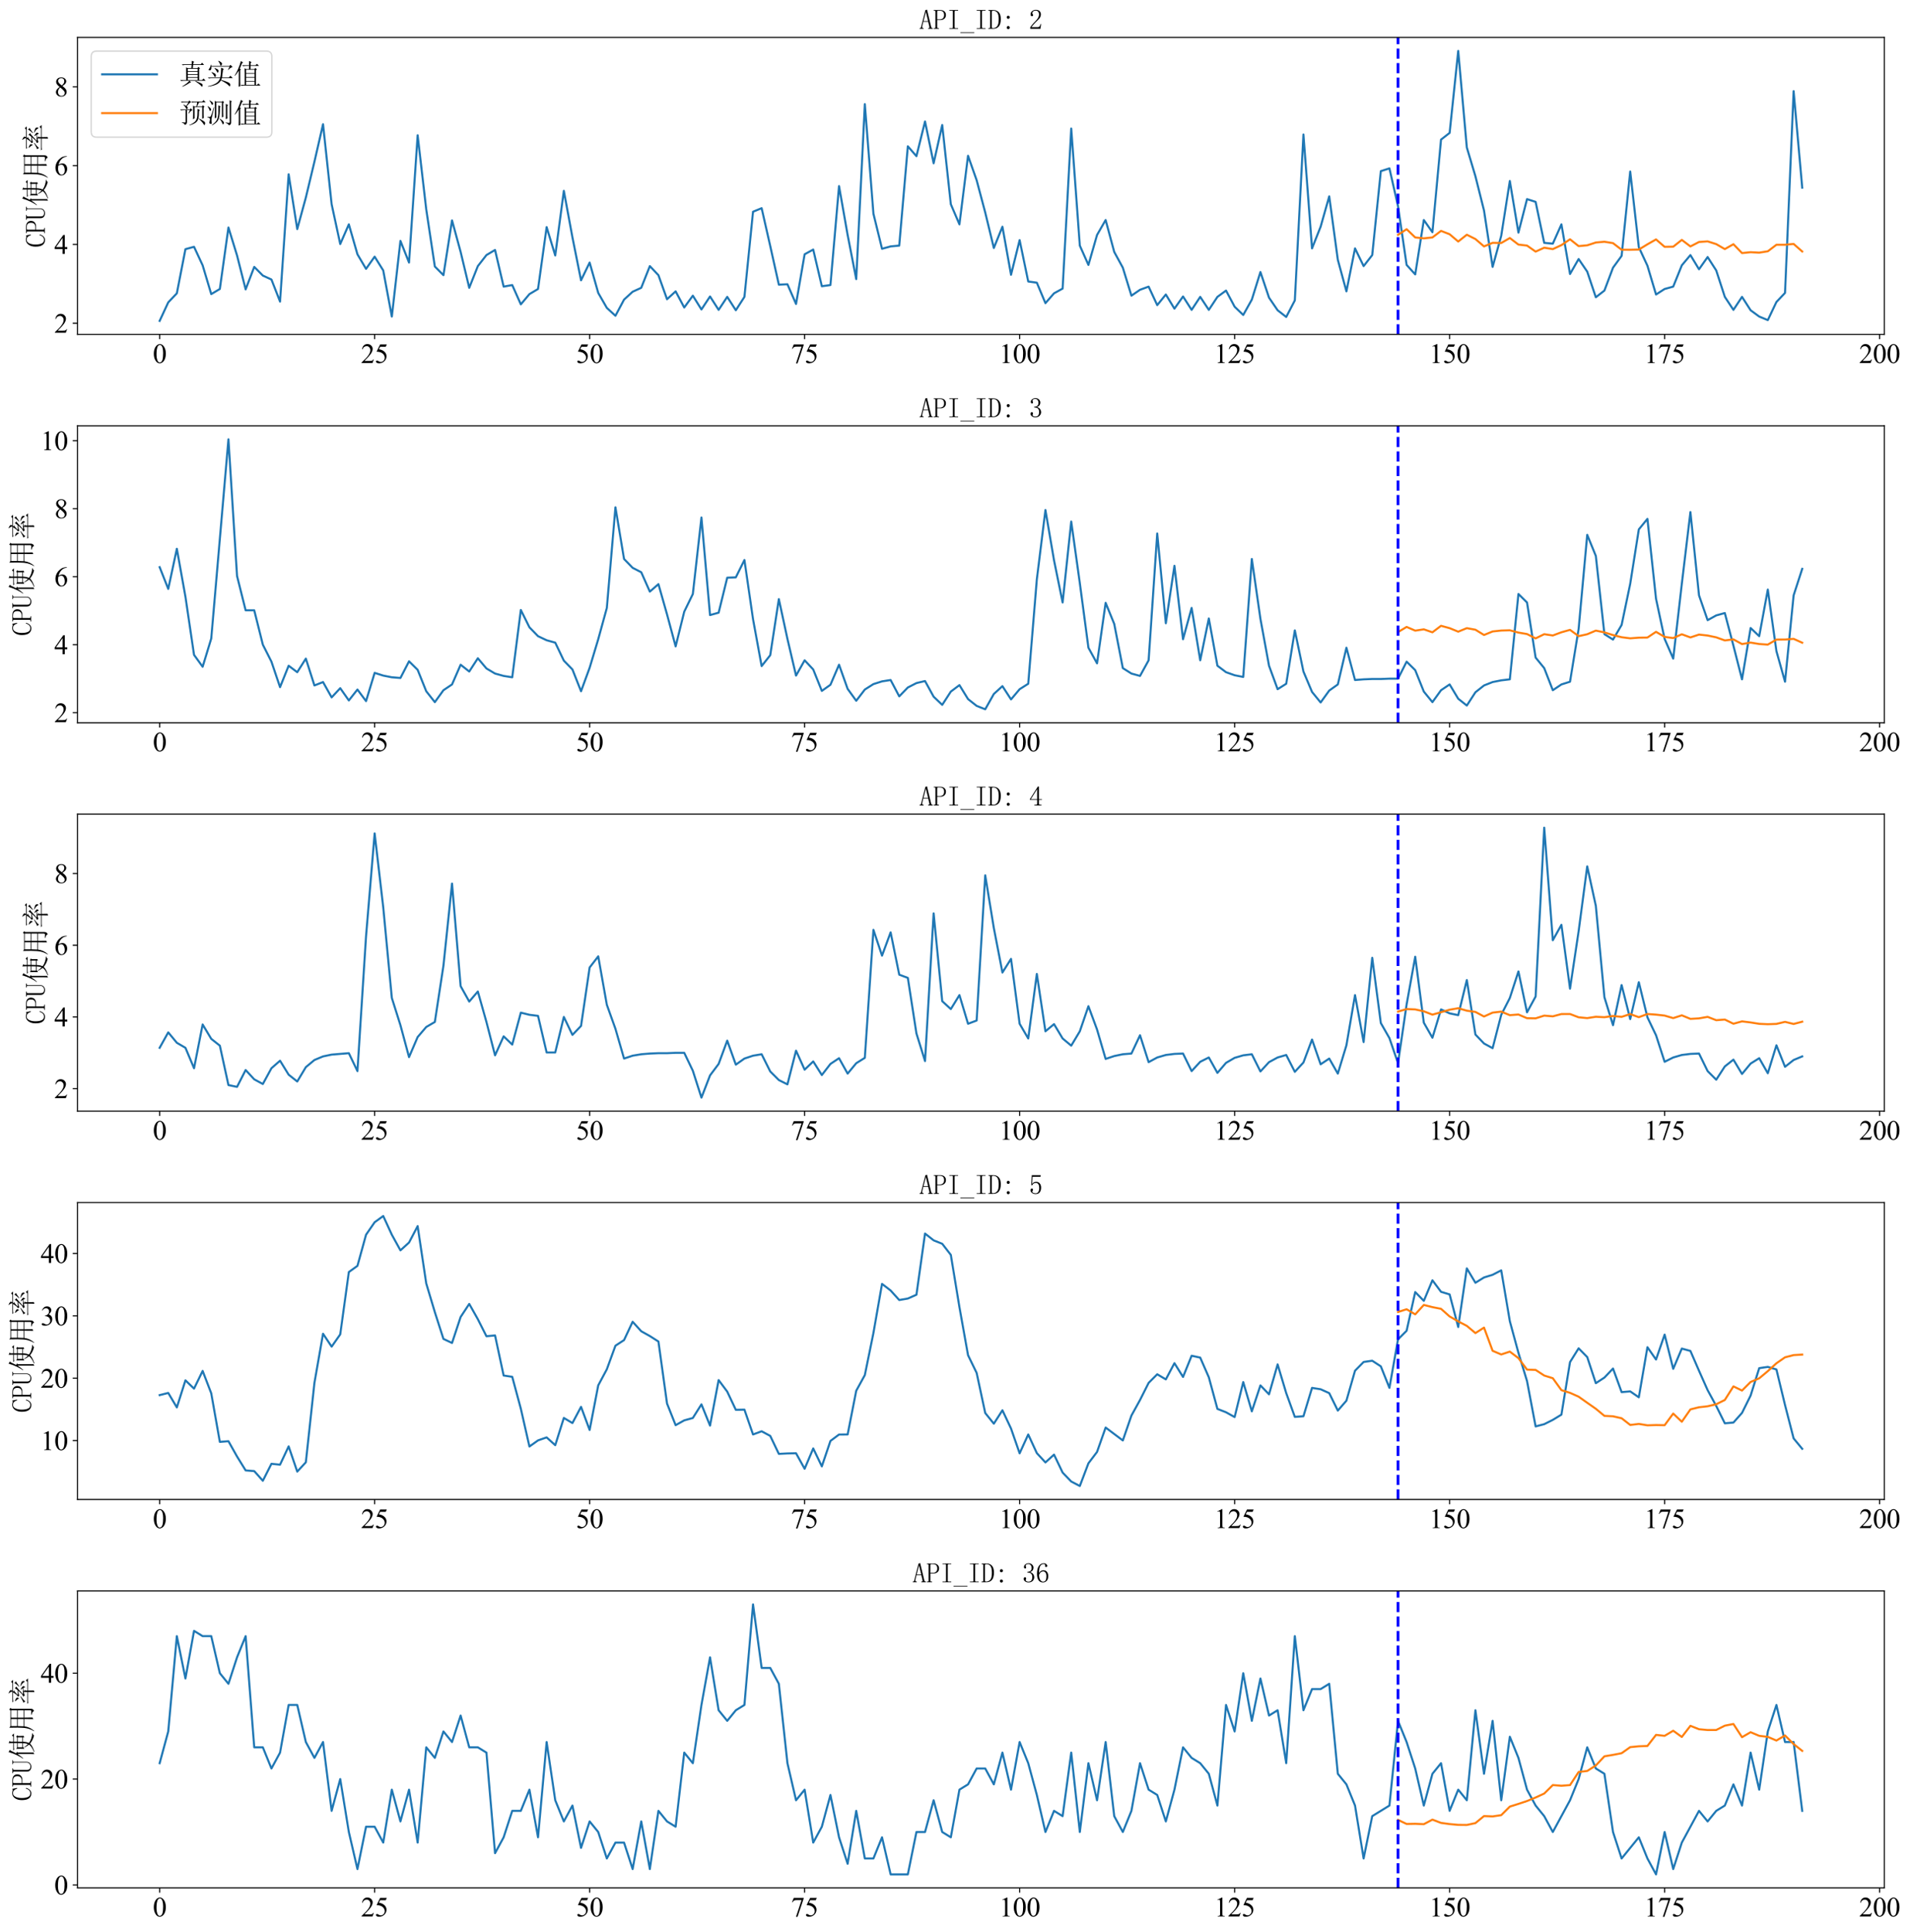<?xml version="1.0" encoding="utf-8" standalone="no"?>
<!DOCTYPE svg PUBLIC "-//W3C//DTD SVG 1.1//EN"
  "http://www.w3.org/Graphics/SVG/1.1/DTD/svg11.dtd">
<svg xmlns:xlink="http://www.w3.org/1999/xlink" width="1395.59pt" height="1411.346pt" viewBox="0 0 1395.59 1411.346" xmlns="http://www.w3.org/2000/svg" version="1.1">
 <defs>
  <style type="text/css">*{stroke-linejoin: round; stroke-linecap: butt}</style>
 </defs>
 <g id="figure_1">
  <g id="patch_1">
   <path d="M 0 1411.346 
L 1395.59 1411.346 
L 1395.59 0 
L 0 0 
z
" style="fill: #ffffff"/>
  </g>
  <g id="axes_1">
   <g id="patch_2">
    <path d="M 56.638 244.261 
L 1376.846 244.261 
L 1376.846 27.341 
L 56.638 27.341 
z
" style="fill: #ffffff"/>
   </g>
   <g id="matplotlib.axis_1">
    <g id="xtick_1">
     <g id="line2d_1">
      <defs>
       <path id="m66881ae240" d="M 0 0 
L 0 3.5 
" style="stroke: #000000; stroke-width: 0.8"/>
      </defs>
      <g>
       <use xlink:href="#m66881ae240" x="116.647" y="244.261" style="stroke: #000000; stroke-width: 0.8"/>
      </g>
     </g>
     <g id="text_1">
      <!-- 0 -->
      <g transform="translate(111.647 265.148) scale(0.2 -0.2)">
       <defs>
        <path id="TimesNewRomanPSMT-30" d="M 231 2094 
Q 231 2819 450 3342 
Q 669 3866 1031 4122 
Q 1313 4325 1613 4325 
Q 2100 4325 2488 3828 
Q 2972 3213 2972 2159 
Q 2972 1422 2759 906 
Q 2547 391 2217 158 
Q 1888 -75 1581 -75 
Q 975 -75 572 641 
Q 231 1244 231 2094 
z
M 844 2016 
Q 844 1141 1059 588 
Q 1238 122 1591 122 
Q 1759 122 1940 273 
Q 2122 425 2216 781 
Q 2359 1319 2359 2297 
Q 2359 3022 2209 3506 
Q 2097 3866 1919 4016 
Q 1791 4119 1609 4119 
Q 1397 4119 1231 3928 
Q 1006 3669 925 3112 
Q 844 2556 844 2016 
z
" transform="scale(0.016)"/>
       </defs>
       <use xlink:href="#TimesNewRomanPSMT-30"/>
      </g>
     </g>
    </g>
    <g id="xtick_2">
     <g id="line2d_2">
      <g>
       <use xlink:href="#m66881ae240" x="273.74" y="244.261" style="stroke: #000000; stroke-width: 0.8"/>
      </g>
     </g>
     <g id="text_2">
      <!-- 25 -->
      <g transform="translate(263.74 265.148) scale(0.2 -0.2)">
       <defs>
        <path id="TimesNewRomanPSMT-32" d="M 2934 816 
L 2638 0 
L 138 0 
L 138 116 
Q 1241 1122 1691 1759 
Q 2141 2397 2141 2925 
Q 2141 3328 1894 3587 
Q 1647 3847 1303 3847 
Q 991 3847 742 3664 
Q 494 3481 375 3128 
L 259 3128 
Q 338 3706 661 4015 
Q 984 4325 1469 4325 
Q 1984 4325 2329 3994 
Q 2675 3663 2675 3213 
Q 2675 2891 2525 2569 
Q 2294 2063 1775 1497 
Q 997 647 803 472 
L 1909 472 
Q 2247 472 2383 497 
Q 2519 522 2628 598 
Q 2738 675 2819 816 
L 2934 816 
z
" transform="scale(0.016)"/>
        <path id="TimesNewRomanPSMT-35" d="M 2778 4238 
L 2534 3706 
L 1259 3706 
L 981 3138 
Q 1809 3016 2294 2522 
Q 2709 2097 2709 1522 
Q 2709 1188 2573 903 
Q 2438 619 2231 419 
Q 2025 219 1772 97 
Q 1413 -75 1034 -75 
Q 653 -75 479 54 
Q 306 184 306 341 
Q 306 428 378 495 
Q 450 563 559 563 
Q 641 563 702 538 
Q 763 513 909 409 
Q 1144 247 1384 247 
Q 1750 247 2026 523 
Q 2303 800 2303 1197 
Q 2303 1581 2056 1914 
Q 1809 2247 1375 2428 
Q 1034 2569 447 2591 
L 1259 4238 
L 2778 4238 
z
" transform="scale(0.016)"/>
       </defs>
       <use xlink:href="#TimesNewRomanPSMT-32"/>
       <use xlink:href="#TimesNewRomanPSMT-35" x="50"/>
      </g>
     </g>
    </g>
    <g id="xtick_3">
     <g id="line2d_3">
      <g>
       <use xlink:href="#m66881ae240" x="430.833" y="244.261" style="stroke: #000000; stroke-width: 0.8"/>
      </g>
     </g>
     <g id="text_3">
      <!-- 50 -->
      <g transform="translate(420.833 265.148) scale(0.2 -0.2)">
       <use xlink:href="#TimesNewRomanPSMT-35"/>
       <use xlink:href="#TimesNewRomanPSMT-30" x="50"/>
      </g>
     </g>
    </g>
    <g id="xtick_4">
     <g id="line2d_4">
      <g>
       <use xlink:href="#m66881ae240" x="587.926" y="244.261" style="stroke: #000000; stroke-width: 0.8"/>
      </g>
     </g>
     <g id="text_4">
      <!-- 75 -->
      <g transform="translate(577.926 265.148) scale(0.2 -0.2)">
       <defs>
        <path id="TimesNewRomanPSMT-37" d="M 644 4238 
L 2916 4238 
L 2916 4119 
L 1503 -88 
L 1153 -88 
L 2419 3728 
L 1253 3728 
Q 900 3728 750 3644 
Q 488 3500 328 3200 
L 238 3234 
L 644 4238 
z
" transform="scale(0.016)"/>
       </defs>
       <use xlink:href="#TimesNewRomanPSMT-37"/>
       <use xlink:href="#TimesNewRomanPSMT-35" x="50"/>
      </g>
     </g>
    </g>
    <g id="xtick_5">
     <g id="line2d_5">
      <g>
       <use xlink:href="#m66881ae240" x="745.019" y="244.261" style="stroke: #000000; stroke-width: 0.8"/>
      </g>
     </g>
     <g id="text_5">
      <!-- 100 -->
      <g transform="translate(730.019 265.148) scale(0.2 -0.2)">
       <defs>
        <path id="TimesNewRomanPSMT-31" d="M 750 3822 
L 1781 4325 
L 1884 4325 
L 1884 747 
Q 1884 391 1914 303 
Q 1944 216 2037 169 
Q 2131 122 2419 116 
L 2419 0 
L 825 0 
L 825 116 
Q 1125 122 1212 167 
Q 1300 213 1334 289 
Q 1369 366 1369 747 
L 1369 3034 
Q 1369 3497 1338 3628 
Q 1316 3728 1258 3775 
Q 1200 3822 1119 3822 
Q 1003 3822 797 3725 
L 750 3822 
z
" transform="scale(0.016)"/>
       </defs>
       <use xlink:href="#TimesNewRomanPSMT-31"/>
       <use xlink:href="#TimesNewRomanPSMT-30" x="50"/>
       <use xlink:href="#TimesNewRomanPSMT-30" x="100"/>
      </g>
     </g>
    </g>
    <g id="xtick_6">
     <g id="line2d_6">
      <g>
       <use xlink:href="#m66881ae240" x="902.112" y="244.261" style="stroke: #000000; stroke-width: 0.8"/>
      </g>
     </g>
     <g id="text_6">
      <!-- 125 -->
      <g transform="translate(887.112 265.148) scale(0.2 -0.2)">
       <use xlink:href="#TimesNewRomanPSMT-31"/>
       <use xlink:href="#TimesNewRomanPSMT-32" x="50"/>
       <use xlink:href="#TimesNewRomanPSMT-35" x="100"/>
      </g>
     </g>
    </g>
    <g id="xtick_7">
     <g id="line2d_7">
      <g>
       <use xlink:href="#m66881ae240" x="1059.205" y="244.261" style="stroke: #000000; stroke-width: 0.8"/>
      </g>
     </g>
     <g id="text_7">
      <!-- 150 -->
      <g transform="translate(1044.205 265.148) scale(0.2 -0.2)">
       <use xlink:href="#TimesNewRomanPSMT-31"/>
       <use xlink:href="#TimesNewRomanPSMT-35" x="50"/>
       <use xlink:href="#TimesNewRomanPSMT-30" x="100"/>
      </g>
     </g>
    </g>
    <g id="xtick_8">
     <g id="line2d_8">
      <g>
       <use xlink:href="#m66881ae240" x="1216.297" y="244.261" style="stroke: #000000; stroke-width: 0.8"/>
      </g>
     </g>
     <g id="text_8">
      <!-- 175 -->
      <g transform="translate(1201.297 265.148) scale(0.2 -0.2)">
       <use xlink:href="#TimesNewRomanPSMT-31"/>
       <use xlink:href="#TimesNewRomanPSMT-37" x="50"/>
       <use xlink:href="#TimesNewRomanPSMT-35" x="100"/>
      </g>
     </g>
    </g>
    <g id="xtick_9">
     <g id="line2d_9">
      <g>
       <use xlink:href="#m66881ae240" x="1373.39" y="244.261" style="stroke: #000000; stroke-width: 0.8"/>
      </g>
     </g>
     <g id="text_9">
      <!-- 200 -->
      <g transform="translate(1358.39 265.148) scale(0.2 -0.2)">
       <use xlink:href="#TimesNewRomanPSMT-32"/>
       <use xlink:href="#TimesNewRomanPSMT-30" x="50"/>
       <use xlink:href="#TimesNewRomanPSMT-30" x="100"/>
      </g>
     </g>
    </g>
   </g>
   <g id="matplotlib.axis_2">
    <g id="ytick_1">
     <g id="line2d_10">
      <defs>
       <path id="mdb7437f438" d="M 0 0 
L -3.5 0 
" style="stroke: #000000; stroke-width: 0.8"/>
      </defs>
      <g>
       <use xlink:href="#mdb7437f438" x="56.638" y="236.128" style="stroke: #000000; stroke-width: 0.8"/>
      </g>
     </g>
     <g id="text_10">
      <!-- 2 -->
      <g transform="translate(39.638 243.072) scale(0.2 -0.2)">
       <use xlink:href="#TimesNewRomanPSMT-32"/>
      </g>
     </g>
    </g>
    <g id="ytick_2">
     <g id="line2d_11">
      <g>
       <use xlink:href="#mdb7437f438" x="56.638" y="178.551" style="stroke: #000000; stroke-width: 0.8"/>
      </g>
     </g>
     <g id="text_11">
      <!-- 4 -->
      <g transform="translate(39.638 185.495) scale(0.2 -0.2)">
       <defs>
        <path id="TimesNewRomanPSMT-34" d="M 2978 1563 
L 2978 1119 
L 2409 1119 
L 2409 0 
L 1894 0 
L 1894 1119 
L 100 1119 
L 100 1519 
L 2066 4325 
L 2409 4325 
L 2409 1563 
L 2978 1563 
z
M 1894 1563 
L 1894 3666 
L 406 1563 
L 1894 1563 
z
" transform="scale(0.016)"/>
       </defs>
       <use xlink:href="#TimesNewRomanPSMT-34"/>
      </g>
     </g>
    </g>
    <g id="ytick_3">
     <g id="line2d_12">
      <g>
       <use xlink:href="#mdb7437f438" x="56.638" y="120.975" style="stroke: #000000; stroke-width: 0.8"/>
      </g>
     </g>
     <g id="text_12">
      <!-- 6 -->
      <g transform="translate(39.638 127.918) scale(0.2 -0.2)">
       <defs>
        <path id="TimesNewRomanPSMT-36" d="M 2869 4325 
L 2869 4209 
Q 2456 4169 2195 4045 
Q 1934 3922 1679 3669 
Q 1425 3416 1258 3105 
Q 1091 2794 978 2366 
Q 1428 2675 1881 2675 
Q 2316 2675 2634 2325 
Q 2953 1975 2953 1425 
Q 2953 894 2631 456 
Q 2244 -75 1606 -75 
Q 1172 -75 869 213 
Q 275 772 275 1663 
Q 275 2231 503 2743 
Q 731 3256 1154 3653 
Q 1578 4050 1965 4187 
Q 2353 4325 2688 4325 
L 2869 4325 
z
M 925 2138 
Q 869 1716 869 1456 
Q 869 1156 980 804 
Q 1091 453 1309 247 
Q 1469 100 1697 100 
Q 1969 100 2183 356 
Q 2397 613 2397 1088 
Q 2397 1622 2184 2012 
Q 1972 2403 1581 2403 
Q 1463 2403 1327 2353 
Q 1191 2303 925 2138 
z
" transform="scale(0.016)"/>
       </defs>
       <use xlink:href="#TimesNewRomanPSMT-36"/>
      </g>
     </g>
    </g>
    <g id="ytick_4">
     <g id="line2d_13">
      <g>
       <use xlink:href="#mdb7437f438" x="56.638" y="63.398" style="stroke: #000000; stroke-width: 0.8"/>
      </g>
     </g>
     <g id="text_13">
      <!-- 8 -->
      <g transform="translate(39.638 70.342) scale(0.2 -0.2)">
       <defs>
        <path id="TimesNewRomanPSMT-38" d="M 1228 2134 
Q 725 2547 579 2797 
Q 434 3047 434 3316 
Q 434 3728 753 4026 
Q 1072 4325 1600 4325 
Q 2113 4325 2425 4047 
Q 2738 3769 2738 3413 
Q 2738 3175 2569 2928 
Q 2400 2681 1866 2347 
Q 2416 1922 2594 1678 
Q 2831 1359 2831 1006 
Q 2831 559 2490 242 
Q 2150 -75 1597 -75 
Q 994 -75 656 303 
Q 388 606 388 966 
Q 388 1247 577 1523 
Q 766 1800 1228 2134 
z
M 1719 2469 
Q 2094 2806 2194 3001 
Q 2294 3197 2294 3444 
Q 2294 3772 2109 3958 
Q 1925 4144 1606 4144 
Q 1288 4144 1088 3959 
Q 888 3775 888 3528 
Q 888 3366 970 3203 
Q 1053 3041 1206 2894 
L 1719 2469 
z
M 1375 2016 
Q 1116 1797 991 1539 
Q 866 1281 866 981 
Q 866 578 1086 336 
Q 1306 94 1647 94 
Q 1984 94 2187 284 
Q 2391 475 2391 747 
Q 2391 972 2272 1150 
Q 2050 1481 1375 2016 
z
" transform="scale(0.016)"/>
       </defs>
       <use xlink:href="#TimesNewRomanPSMT-38"/>
      </g>
     </g>
    </g>
    <g id="text_14">
     <!-- CPU使用率 -->
     <g transform="translate(33.059 180.801) rotate(-90) scale(0.2 -0.2)">
      <defs>
       <path id="SimSun-43" d="M 1725 50 
Q 1025 50 612 575 
Q 200 1100 200 2225 
Q 200 3175 637 3800 
Q 1075 4425 1825 4425 
Q 2000 4425 2175 4375 
Q 2350 4300 2475 4300 
Q 2575 4300 2637 4325 
Q 2700 4350 2750 4425 
L 2975 3325 
L 2825 3275 
Q 2675 3750 2425 4000 
Q 2175 4250 1775 4250 
Q 1250 4250 962 3675 
Q 675 3100 675 2250 
Q 675 1325 925 800 
Q 1175 275 1750 275 
Q 2150 275 2437 562 
Q 2725 850 2825 1325 
L 2975 1250 
Q 2850 725 2512 387 
Q 2175 50 1725 50 
z
" transform="scale(0.016)"/>
       <path id="SimSun-50" d="M 950 2100 
L 950 450 
Q 950 350 1012 300 
Q 1075 250 1175 250 
L 1350 250 
L 1350 100 
L 150 100 
L 150 250 
L 325 250 
Q 450 250 500 300 
Q 550 350 550 450 
L 550 4025 
Q 550 4125 500 4175 
Q 450 4225 325 4225 
L 175 4225 
L 175 4375 
L 1650 4375 
Q 2275 4375 2612 4062 
Q 2950 3750 2950 3275 
Q 2950 2700 2587 2400 
Q 2225 2100 1725 2100 
L 950 2100 
z
M 1575 2250 
Q 1950 2250 2237 2475 
Q 2525 2700 2525 3250 
Q 2525 3750 2287 3987 
Q 2050 4225 1525 4225 
L 1175 4225 
Q 1075 4225 1012 4175 
Q 950 4125 950 4025 
L 950 2250 
L 1575 2250 
z
" transform="scale(0.016)"/>
       <path id="SimSun-55" d="M 1625 250 
Q 2000 250 2262 500 
Q 2525 750 2525 1125 
L 2525 4025 
Q 2525 4125 2475 4175 
Q 2425 4225 2300 4225 
L 2150 4225 
L 2150 4375 
L 3050 4375 
L 3050 4225 
L 2900 4225 
Q 2800 4225 2737 4175 
Q 2675 4125 2675 4025 
L 2675 1125 
Q 2675 625 2337 337 
Q 2000 50 1575 50 
Q 1125 50 787 300 
Q 450 550 450 1100 
L 450 4025 
Q 450 4125 400 4175 
Q 350 4225 225 4225 
L 100 4225 
L 100 4375 
L 1200 4375 
L 1200 4225 
L 1075 4225 
Q 975 4225 912 4175 
Q 850 4125 850 4025 
L 850 1100 
Q 850 600 1062 425 
Q 1275 250 1625 250 
z
" transform="scale(0.016)"/>
       <path id="SimSun-4f7f" d="M 2875 3150 
L 2875 2100 
L 3825 2100 
Q 3850 2825 3850 3150 
L 2875 3150 
z
M 4175 3150 
Q 4175 2800 4150 2100 
L 5150 2100 
L 5150 3150 
L 4175 3150 
z
M 5475 3100 
L 5475 2425 
Q 5475 2100 5500 1800 
L 5150 1675 
L 5150 1950 
L 4150 1950 
Q 4125 1175 3875 600 
Q 4275 275 4875 75 
Q 5475 -125 6075 -150 
L 6075 -250 
Q 5700 -300 5600 -575 
Q 4525 -325 3725 350 
Q 3425 25 2925 -225 
Q 2425 -475 1875 -650 
L 1825 -550 
Q 2400 -325 2850 -25 
Q 3300 275 3500 575 
Q 3200 925 2825 1650 
L 2900 1700 
Q 3325 1100 3625 825 
Q 3800 1300 3825 1950 
L 2875 1950 
L 2875 1825 
L 2525 1675 
Q 2550 2075 2550 2562 
Q 2550 3050 2525 3500 
L 2875 3300 
L 3850 3300 
L 3850 4025 
L 2975 4025 
Q 2650 4025 2375 3950 
L 2150 4175 
L 3850 4175 
L 3850 4525 
Q 3850 4775 3825 5225 
L 4350 5000 
L 4175 4825 
L 4175 4175 
L 5300 4175 
L 5600 4475 
L 6050 4025 
L 4175 4025 
L 4175 3300 
L 5100 3300 
L 5275 3525 
L 5650 3225 
L 5475 3100 
z
M 1675 3175 
L 1675 -450 
L 1325 -625 
Q 1350 -75 1350 350 
L 1350 3200 
Q 900 2475 350 1900 
L 275 1950 
Q 700 2525 1112 3400 
Q 1525 4275 1800 5250 
L 2325 4925 
L 2125 4800 
Q 1725 3925 1500 3525 
L 1875 3325 
L 1675 3175 
z
" transform="scale(0.016)"/>
       <path id="SimSun-7528" d="M 3400 3150 
L 3400 1825 
L 5075 1825 
L 5075 3150 
L 3400 3150 
z
M 4075 100 
Q 4725 50 4900 62 
Q 5075 75 5075 400 
L 5075 1675 
L 3400 1675 
Q 3400 75 3425 -225 
L 3050 -400 
Q 3075 1025 3075 1675 
L 1425 1675 
Q 1250 350 375 -600 
L 300 -550 
Q 775 225 950 1025 
Q 1125 1825 1125 3225 
Q 1125 4625 1100 5075 
L 1475 4825 
L 5050 4825 
L 5225 5100 
L 5625 4800 
L 5425 4600 
L 5425 225 
Q 5450 -400 4875 -575 
Q 4825 -150 4075 -25 
L 4075 100 
z
M 1475 4675 
L 1475 3300 
L 3075 3300 
L 3075 4675 
L 1475 4675 
z
M 3400 4675 
L 3400 3300 
L 5075 3300 
L 5075 4675 
L 3400 4675 
z
M 1475 3150 
Q 1450 2100 1425 1825 
L 3075 1825 
L 3075 3150 
L 1475 3150 
z
" transform="scale(0.016)"/>
       <path id="SimSun-7387" d="M 875 3725 
L 925 3800 
Q 1375 3650 1550 3525 
Q 1725 3400 1725 3250 
Q 1725 3175 1662 3025 
Q 1600 2875 1550 2875 
Q 1500 2875 1425 3050 
Q 1275 3325 875 3725 
z
M 550 1850 
Q 875 1925 2000 2575 
L 2050 2500 
Q 1675 2225 1337 1937 
Q 1000 1650 875 1425 
L 550 1850 
z
M 5200 3450 
Q 4800 3150 4275 2800 
L 4225 2875 
Q 4775 3400 5050 3925 
L 5450 3525 
L 5200 3450 
z
M 4325 2500 
L 4350 2575 
Q 5225 2350 5375 2212 
Q 5525 2075 5525 1900 
Q 5525 1775 5487 1662 
Q 5450 1550 5400 1550 
Q 5325 1550 5200 1800 
Q 4975 2150 4325 2500 
z
M 3150 3900 
Q 2500 3300 2300 3150 
Q 2800 3150 3400 3175 
Q 3700 3500 3850 3825 
L 4250 3450 
Q 4050 3400 3450 2825 
Q 2850 2250 2475 1950 
Q 3150 1975 3850 2000 
Q 3750 2175 3550 2450 
L 3600 2500 
Q 4050 2250 4200 2100 
Q 4350 1950 4350 1850 
Q 4350 1775 4250 1625 
Q 4150 1475 4100 1475 
Q 4075 1475 4050 1550 
Q 4000 1700 3900 1900 
Q 3650 1875 3075 1800 
L 3500 1550 
L 3325 1425 
L 3325 975 
L 5325 975 
L 5650 1300 
L 6100 825 
L 3325 825 
Q 3325 -275 3350 -525 
L 2975 -650 
Q 3000 0 3000 825 
L 1125 825 
Q 800 825 525 750 
L 300 975 
L 3000 975 
L 3000 1775 
Q 2450 1700 2200 1525 
L 1950 1950 
Q 2275 1950 2675 2350 
Q 3075 2750 3325 3050 
Q 2400 2950 2150 2775 
L 1950 3175 
Q 2150 3150 2475 3575 
Q 2800 4000 2900 4225 
L 1450 4225 
Q 1125 4225 850 4150 
L 625 4375 
L 3100 4375 
Q 3050 4800 2675 5200 
L 2725 5250 
Q 3225 5050 3337 4912 
Q 3450 4775 3450 4700 
Q 3450 4550 3250 4375 
L 5025 4375 
L 5350 4675 
L 5775 4225 
L 3050 4225 
L 3375 3950 
L 3150 3900 
z
" transform="scale(0.016)"/>
      </defs>
      <use xlink:href="#SimSun-43"/>
      <use xlink:href="#SimSun-50" x="50"/>
      <use xlink:href="#SimSun-55" x="100"/>
      <use xlink:href="#SimSun-4f7f" x="150"/>
      <use xlink:href="#SimSun-7528" x="250"/>
      <use xlink:href="#SimSun-7387" x="350"/>
     </g>
    </g>
   </g>
   <g id="line2d_14">
    <path d="M 116.647 234.401 
L 122.931 220.87 
L 129.214 214.249 
L 135.498 182.006 
L 141.782 180.279 
L 148.066 193.809 
L 154.349 214.825 
L 160.633 211.082 
L 166.917 166.172 
L 173.2 186.612 
L 179.484 211.37 
L 185.768 194.961 
L 192.052 201.294 
L 198.335 204.173 
L 204.619 220.294 
L 210.903 127.308 
L 217.186 167.324 
L 223.47 144.293 
L 229.754 118.096 
L 236.038 90.747 
L 242.321 149.187 
L 248.605 178.263 
L 254.889 163.869 
L 261.172 185.748 
L 267.456 196.4 
L 273.74 187.476 
L 280.024 197.552 
L 286.307 231.234 
L 292.591 175.96 
L 298.875 191.794 
L 305.159 98.808 
L 311.442 152.93 
L 317.726 194.673 
L 324.01 201.006 
L 330.293 160.99 
L 336.577 184.021 
L 342.861 210.218 
L 349.145 194.385 
L 355.428 186.324 
L 361.712 182.582 
L 367.996 209.355 
L 374.279 208.203 
L 380.563 222.31 
L 386.847 214.825 
L 393.131 211.082 
L 399.414 165.884 
L 405.698 186.612 
L 411.982 139.399 
L 418.265 173.369 
L 424.549 204.749 
L 430.833 191.794 
L 437.117 213.961 
L 443.4 224.9 
L 449.684 230.658 
L 455.968 218.855 
L 462.251 213.097 
L 468.535 210.218 
L 474.819 194.385 
L 481.103 201.006 
L 487.386 218.567 
L 493.67 212.809 
L 499.954 224.613 
L 506.237 215.976 
L 512.521 226.052 
L 518.805 216.552 
L 525.089 226.34 
L 531.372 216.84 
L 537.656 226.628 
L 543.94 216.84 
L 550.223 154.657 
L 556.507 152.066 
L 562.791 179.703 
L 569.075 207.915 
L 575.358 207.627 
L 581.642 222.022 
L 587.926 185.748 
L 594.209 182.294 
L 600.493 209.067 
L 606.777 208.203 
L 613.061 135.945 
L 619.344 171.642 
L 625.628 203.885 
L 631.912 76.065 
L 638.196 156.096 
L 644.479 181.718 
L 650.763 179.991 
L 657.047 179.415 
L 663.33 106.868 
L 669.614 114.065 
L 675.898 88.732 
L 682.182 119.247 
L 688.465 91.323 
L 694.749 149.187 
L 701.033 163.869 
L 707.316 113.778 
L 713.6 131.626 
L 719.884 155.233 
L 726.168 181.142 
L 732.451 165.597 
L 738.735 200.718 
L 745.019 175.385 
L 751.302 205.612 
L 757.586 206.476 
L 763.87 221.446 
L 770.154 214.249 
L 776.437 210.794 
L 782.721 93.914 
L 789.005 179.415 
L 795.288 193.521 
L 801.572 171.642 
L 807.856 160.703 
L 814.14 184.021 
L 820.423 195.536 
L 826.707 215.976 
L 832.991 211.658 
L 839.274 209.355 
L 845.558 222.885 
L 851.842 215.112 
L 858.126 225.476 
L 864.409 216.552 
L 870.693 226.34 
L 876.977 216.84 
L 883.26 226.34 
L 889.544 216.84 
L 895.828 212.234 
L 902.112 224.037 
L 908.395 230.082 
L 914.679 218.855 
L 920.963 198.703 
L 927.247 217.416 
L 933.53 226.628 
L 939.814 231.522 
L 946.098 219.431 
L 952.381 98.232 
L 958.665 181.43 
L 964.949 165.597 
L 971.233 143.43 
L 977.516 189.779 
L 983.8 212.809 
L 990.084 181.43 
L 996.367 194.385 
L 1002.651 186.324 
L 1008.935 125.005 
L 1015.219 122.99 
L 1021.502 150.627 
L 1027.786 193.521 
L 1034.07 200.43 
L 1040.353 160.703 
L 1046.637 169.627 
L 1052.921 101.974 
L 1059.205 97.08 
L 1065.488 37.201 
L 1071.772 107.732 
L 1078.056 128.747 
L 1084.339 153.793 
L 1090.623 194.961 
L 1096.907 172.218 
L 1103.191 132.202 
L 1109.474 169.915 
L 1115.758 145.445 
L 1122.042 147.46 
L 1128.325 177.4 
L 1134.609 177.976 
L 1140.893 163.869 
L 1147.177 200.143 
L 1153.46 189.203 
L 1159.744 198.415 
L 1166.028 217.128 
L 1172.311 212.234 
L 1178.595 195.536 
L 1184.879 186.9 
L 1191.163 125.293 
L 1197.446 180.566 
L 1203.73 194.097 
L 1210.014 215.112 
L 1216.297 211.082 
L 1222.581 209.355 
L 1228.865 193.809 
L 1235.149 186.324 
L 1241.432 196.688 
L 1247.716 187.764 
L 1254 197.552 
L 1260.284 216.84 
L 1266.567 226.34 
L 1272.851 216.84 
L 1279.135 226.628 
L 1285.418 231.234 
L 1291.702 233.825 
L 1297.986 220.582 
L 1304.27 213.961 
L 1310.553 66.565 
L 1316.837 137.096 
L 1316.837 137.096 
" clip-path="url(#pdaa20a625c)" style="fill: none; stroke: #1f77b4; stroke-width: 1.5; stroke-linecap: square"/>
   </g>
   <g id="line2d_15">
    <path d="M 1021.502 171.526 
L 1027.786 167.406 
L 1034.07 173.436 
L 1040.353 174.106 
L 1046.637 173.433 
L 1052.921 168.649 
L 1059.205 171.103 
L 1065.488 176.426 
L 1071.772 171.45 
L 1078.056 174.606 
L 1084.339 179.996 
L 1090.623 177.382 
L 1096.907 177.513 
L 1103.191 173.859 
L 1109.474 178.66 
L 1115.758 179.391 
L 1122.042 183.79 
L 1128.325 180.936 
L 1134.609 181.967 
L 1140.893 179.05 
L 1147.177 174.785 
L 1153.46 179.776 
L 1159.744 179.193 
L 1166.028 177.148 
L 1172.311 176.588 
L 1178.595 177.601 
L 1184.879 182.434 
L 1191.163 182.45 
L 1197.446 182.295 
L 1203.73 178.465 
L 1210.014 174.884 
L 1216.297 180.294 
L 1222.581 180.2 
L 1228.865 175.226 
L 1235.149 180.012 
L 1241.432 176.756 
L 1247.716 176.316 
L 1254 178.314 
L 1260.284 181.945 
L 1266.567 178.383 
L 1272.851 184.866 
L 1279.135 184.233 
L 1285.418 184.565 
L 1291.702 183.555 
L 1297.986 178.796 
L 1304.27 178.777 
L 1310.553 178.187 
L 1316.837 183.703 
" clip-path="url(#pdaa20a625c)" style="fill: none; stroke: #ff7f0e; stroke-width: 1.5; stroke-linecap: square"/>
   </g>
   <g id="line2d_16">
    <path d="M 1021.502 244.261 
L 1021.502 27.341 
" clip-path="url(#pdaa20a625c)" style="fill: none; stroke-dasharray: 7.4,3.2; stroke-dashoffset: 0; stroke: #0000ff; stroke-width: 2"/>
   </g>
   <g id="patch_3">
    <path d="M 56.638 244.261 
L 56.638 27.341 
" style="fill: none; stroke: #000000; stroke-width: 0.8; stroke-linejoin: miter; stroke-linecap: square"/>
   </g>
   <g id="patch_4">
    <path d="M 1376.846 244.261 
L 1376.846 27.341 
" style="fill: none; stroke: #000000; stroke-width: 0.8; stroke-linejoin: miter; stroke-linecap: square"/>
   </g>
   <g id="patch_5">
    <path d="M 56.638 244.261 
L 1376.846 244.261 
" style="fill: none; stroke: #000000; stroke-width: 0.8; stroke-linejoin: miter; stroke-linecap: square"/>
   </g>
   <g id="patch_6">
    <path d="M 56.638 27.341 
L 1376.846 27.341 
" style="fill: none; stroke: #000000; stroke-width: 0.8; stroke-linejoin: miter; stroke-linecap: square"/>
   </g>
   <g id="text_15">
    <!-- API_ID: 2 -->
    <g transform="translate(671.742 21.341) scale(0.2 -0.2)">
     <defs>
      <path id="SimSun-41" d="M 2025 1700 
L 900 1700 
L 675 750 
Q 650 625 650 550 
Q 650 450 687 350 
Q 725 250 900 250 
L 975 250 
L 975 100 
L 50 100 
L 50 250 
L 125 250 
Q 225 250 300 312 
Q 375 375 400 525 
L 1375 4350 
L 1750 4475 
L 2700 525 
Q 2750 375 2825 312 
Q 2900 250 3000 250 
L 3075 250 
L 3075 100 
L 2000 100 
L 2000 250 
L 2100 250 
Q 2250 250 2275 312 
Q 2300 375 2300 425 
Q 2300 525 2275 600 
L 2025 1700 
z
M 325 250 
L 325 250 
z
M 575 250 
L 575 250 
z
M 2350 250 
L 2350 250 
z
M 2775 250 
L 2775 250 
z
M 1500 3925 
L 1475 3925 
L 950 1850 
L 2000 1850 
L 1500 3925 
z
" transform="scale(0.016)"/>
      <path id="SimSun-49" d="M 600 4225 
L 600 4375 
L 2600 4375 
L 2600 4225 
L 2025 4225 
Q 1925 4225 1862 4175 
Q 1800 4125 1800 4025 
L 1800 450 
Q 1800 350 1862 300 
Q 1925 250 2025 250 
L 2600 250 
L 2600 100 
L 600 100 
L 600 250 
L 1175 250 
Q 1300 250 1350 300 
Q 1400 350 1400 450 
L 1400 4025 
Q 1400 4125 1350 4175 
Q 1300 4225 1175 4225 
L 600 4225 
z
" transform="scale(0.016)"/>
      <path id="SimSun-5f" d="M 0 -875 
L 0 -725 
L 3175 -725 
L 3175 -875 
L 0 -875 
z
" transform="scale(0.016)"/>
      <path id="SimSun-44" d="M 2500 2275 
Q 2500 3350 2175 3787 
Q 1850 4225 1275 4225 
Q 1100 4225 1012 4175 
Q 925 4125 925 4025 
L 925 450 
Q 925 350 1000 300 
Q 1075 250 1200 250 
Q 1750 250 2125 662 
Q 2500 1075 2500 2275 
z
M 525 4025 
Q 525 4125 475 4175 
Q 425 4225 300 4225 
L 150 4225 
L 150 4375 
L 1275 4375 
Q 2050 4375 2512 3875 
Q 2975 3375 2975 2325 
Q 2975 1175 2525 637 
Q 2075 100 1200 100 
L 125 100 
L 125 250 
L 300 250 
Q 425 250 475 300 
Q 525 350 525 450 
L 525 4025 
z
" transform="scale(0.016)"/>
      <path id="SimSun-3a" d="M 1900 2725 
Q 1900 2575 1800 2475 
Q 1700 2375 1550 2375 
Q 1400 2375 1300 2475 
Q 1200 2575 1200 2725 
Q 1200 2875 1300 2975 
Q 1400 3075 1550 3075 
Q 1700 3075 1800 2975 
Q 1900 2875 1900 2725 
z
M 1900 375 
Q 1900 225 1800 125 
Q 1700 25 1550 25 
Q 1400 25 1300 125 
Q 1200 225 1200 375 
Q 1200 525 1300 625 
Q 1400 725 1550 725 
Q 1700 725 1800 625 
Q 1900 525 1900 375 
z
" transform="scale(0.016)"/>
      <path id="SimSun-20" d="M 0 0 
Q 0 0 0 0 
z
" transform="scale(0.016)"/>
      <path id="SimSun-32" d="M 2325 3325 
Q 2325 3775 2125 4012 
Q 1925 4250 1525 4250 
Q 1225 4250 1012 4087 
Q 800 3925 800 3675 
Q 800 3525 900 3425 
Q 975 3325 975 3225 
Q 975 3100 912 3037 
Q 850 2975 725 2975 
Q 575 2975 487 3062 
Q 400 3150 400 3350 
Q 400 3875 775 4150 
Q 1150 4425 1575 4425 
Q 2175 4425 2462 4125 
Q 2750 3825 2750 3375 
Q 2750 3075 2612 2775 
Q 2475 2475 2175 2200 
Q 1450 1500 1062 1062 
Q 675 625 600 475 
L 2075 475 
Q 2300 475 2450 650 
Q 2600 825 2650 1175 
L 2800 1175 
L 2650 100 
L 325 100 
L 325 425 
Q 450 650 737 1000 
Q 1025 1350 1500 1825 
Q 1925 2250 2125 2625 
Q 2325 3000 2325 3325 
z
" transform="scale(0.016)"/>
     </defs>
     <use xlink:href="#SimSun-41"/>
     <use xlink:href="#SimSun-50" x="50"/>
     <use xlink:href="#SimSun-49" x="100"/>
     <use xlink:href="#SimSun-5f" x="150"/>
     <use xlink:href="#SimSun-49" x="200"/>
     <use xlink:href="#SimSun-44" x="250"/>
     <use xlink:href="#SimSun-3a" x="300"/>
     <use xlink:href="#SimSun-20" x="350"/>
     <use xlink:href="#SimSun-32" x="400"/>
    </g>
   </g>
   <g id="legend_1">
    <g id="patch_7">
     <path d="M 70.638 100.216 
L 194.637 100.216 
Q 198.637 100.216 198.637 96.216 
L 198.637 41.341 
Q 198.637 37.341 194.637 37.341 
L 70.638 37.341 
Q 66.638 37.341 66.638 41.341 
L 66.638 96.216 
Q 66.638 100.216 70.638 100.216 
z
" style="fill: #ffffff; opacity: 0.8; stroke: #cccccc; stroke-linejoin: miter"/>
    </g>
    <g id="line2d_17">
     <path d="M 74.638 54.278 
L 94.638 54.278 
L 114.638 54.278 
" style="fill: none; stroke: #1f77b4; stroke-width: 1.5; stroke-linecap: square"/>
    </g>
    <g id="text_16">
     <!-- 真实值 -->
     <g transform="translate(130.637 61.278) scale(0.2 -0.2)">
      <defs>
       <path id="SimSun-771f" d="M 2050 3450 
L 2050 2900 
L 4300 2900 
L 4300 3450 
L 2050 3450 
z
M 2050 2750 
L 2050 2225 
L 4300 2225 
L 4300 2750 
L 2050 2750 
z
M 2050 2075 
L 2050 1550 
L 4300 1550 
L 4300 2075 
L 2050 2075 
z
M 2050 1400 
L 2050 875 
L 4300 875 
L 4300 1400 
L 2050 1400 
z
M 2875 3600 
L 2925 4325 
L 1525 4325 
Q 1200 4325 925 4250 
L 700 4475 
L 2950 4475 
Q 2975 4825 2975 5275 
L 3550 5025 
L 3375 4925 
L 3300 4475 
L 5000 4475 
L 5325 4825 
L 5775 4325 
L 3275 4325 
L 3200 3600 
L 4275 3600 
L 4450 3875 
L 4850 3575 
L 4650 3375 
L 4650 875 
L 5300 875 
L 5675 1225 
L 6125 725 
L 1150 725 
Q 825 725 550 650 
L 325 875 
L 1700 875 
Q 1700 3200 1675 3775 
L 2050 3600 
L 2875 3600 
z
M 2425 725 
L 2825 350 
L 2575 300 
Q 1500 -425 800 -650 
L 775 -575 
Q 1950 125 2425 725 
z
M 3800 700 
Q 4575 375 4962 200 
Q 5350 25 5400 -112 
Q 5450 -250 5450 -325 
Q 5450 -400 5400 -525 
Q 5350 -650 5325 -650 
Q 5250 -650 5100 -450 
Q 4875 -150 3750 625 
L 3800 700 
z
" transform="scale(0.016)"/>
       <path id="SimSun-5b9e" d="M 1950 3625 
Q 2575 3400 2700 3250 
Q 2825 3100 2825 2975 
Q 2825 2850 2750 2700 
Q 2675 2550 2625 2550 
Q 2550 2550 2450 2800 
Q 2275 3175 1900 3550 
L 1950 3625 
z
M 3575 1325 
Q 3500 1100 3425 925 
Q 4650 550 5087 325 
Q 5525 100 5512 -225 
Q 5500 -550 5400 -550 
Q 5300 -550 5075 -300 
Q 4625 175 3375 800 
Q 3025 175 2300 -150 
Q 1575 -475 425 -625 
L 425 -525 
Q 1475 -325 2200 100 
Q 2925 525 3200 1325 
L 1225 1325 
Q 900 1325 625 1250 
L 400 1475 
L 3225 1475 
Q 3325 1950 3375 2575 
Q 3425 3200 3425 3700 
L 4050 3400 
L 3850 3225 
Q 3750 2300 3625 1475 
L 5175 1475 
L 5550 1850 
L 6075 1325 
L 3575 1325 
z
M 1275 2700 
Q 1975 2425 2100 2262 
Q 2225 2100 2225 1975 
Q 2225 1850 2150 1700 
Q 2075 1550 2025 1550 
Q 1950 1550 1850 1800 
Q 1675 2175 1225 2625 
L 1275 2700 
z
M 2750 5225 
L 2825 5275 
Q 3225 5100 3425 4925 
Q 3625 4750 3625 4600 
Q 3625 4450 3512 4300 
Q 3400 4150 3325 4150 
Q 3250 4150 3200 4400 
Q 3100 4775 2750 5225 
z
M 4975 3225 
L 5350 3925 
L 1175 3925 
Q 1225 3525 1125 3300 
Q 1025 3075 787 3100 
Q 550 3125 550 3200 
Q 550 3300 700 3475 
Q 975 3825 1050 4375 
L 1150 4375 
L 1175 4075 
L 5300 4075 
L 5575 4350 
L 6050 3800 
Q 5625 3825 5050 3175 
L 4975 3225 
z
" transform="scale(0.016)"/>
       <path id="SimSun-503c" d="M 1525 650 
Q 1525 -225 1550 -525 
L 1175 -650 
Q 1200 250 1200 550 
L 1200 3025 
Q 750 2300 325 1850 
L 250 1900 
Q 725 2625 1100 3525 
Q 1475 4425 1675 5200 
L 2200 4875 
L 1950 4725 
Q 1550 3800 1425 3475 
L 1725 3300 
L 1525 3150 
L 1525 650 
z
M 2875 3225 
L 2875 2475 
L 4800 2475 
L 4800 3225 
L 2875 3225 
z
M 2875 2325 
L 2875 1575 
L 4800 1575 
L 4800 2325 
L 2875 2325 
z
M 2875 1425 
L 2875 675 
L 4800 675 
L 4800 1425 
L 2875 1425 
z
M 2875 525 
L 2875 -225 
L 4800 -225 
L 4800 525 
L 2875 525 
z
M 3550 4250 
Q 3575 4825 3550 5225 
L 4125 4950 
L 3925 4800 
L 3900 4250 
L 5025 4250 
L 5350 4575 
L 5825 4100 
L 3900 4100 
L 3875 3375 
L 4750 3375 
L 4975 3625 
L 5350 3300 
L 5125 3150 
L 5125 -225 
L 5350 -225 
L 5675 100 
L 6150 -375 
L 2450 -375 
Q 2125 -375 1850 -450 
L 1625 -225 
L 2550 -225 
L 2550 2550 
Q 2550 2850 2525 3575 
L 2875 3375 
L 3525 3375 
L 3550 4100 
L 2800 4100 
Q 2475 4100 2200 4025 
L 1975 4250 
L 3550 4250 
z
" transform="scale(0.016)"/>
      </defs>
      <use xlink:href="#SimSun-771f"/>
      <use xlink:href="#SimSun-5b9e" x="100"/>
      <use xlink:href="#SimSun-503c" x="200"/>
     </g>
    </g>
    <g id="line2d_18">
     <path d="M 74.638 82.638 
L 94.638 82.638 
L 114.638 82.638 
" style="fill: none; stroke: #ff7f0e; stroke-width: 1.5; stroke-linecap: square"/>
    </g>
    <g id="text_17">
     <!-- 预测值 -->
     <g transform="translate(130.637 89.638) scale(0.2 -0.2)">
      <defs>
       <path id="SimSun-9884" d="M 475 4825 
L 2225 4825 
L 2425 5075 
L 2825 4675 
Q 2600 4625 2387 4412 
Q 2175 4200 1800 3750 
Q 2050 3575 2037 3400 
Q 2025 3225 1937 3150 
Q 1850 3075 1825 3075 
Q 1725 3075 1650 3300 
Q 1525 3600 1050 4100 
L 1100 4150 
Q 1475 3975 1700 3825 
L 2225 4675 
L 1300 4675 
Q 975 4675 700 4600 
L 475 4825 
z
M 725 100 
Q 1175 50 1362 37 
Q 1550 25 1550 275 
L 1550 2875 
L 1125 2875 
Q 800 2875 525 2800 
L 300 3025 
L 2525 3025 
L 2725 3275 
L 3150 2875 
Q 2800 2825 2275 2075 
L 2200 2125 
L 2550 2875 
L 1875 2875 
L 1875 150 
Q 1875 -400 1350 -500 
Q 1325 -175 725 0 
L 725 100 
z
M 3250 775 
Q 3275 1425 3275 2287 
Q 3275 3150 3250 3900 
L 3600 3700 
L 4050 3700 
Q 4175 4400 4200 4675 
L 3650 4675 
Q 3325 4675 3050 4600 
L 2825 4825 
L 5325 4825 
L 5675 5150 
L 6125 4675 
L 4675 4675 
Q 4500 4425 4175 3700 
L 5300 3700 
L 5475 3975 
L 5875 3675 
L 5675 3475 
L 5675 1950 
Q 5675 1525 5700 1075 
L 5350 875 
L 5350 3550 
L 3600 3550 
L 3600 1000 
L 3250 775 
z
M 4850 2875 
L 4625 2675 
Q 4625 1475 4475 937 
Q 4325 400 3900 50 
Q 3475 -300 2425 -625 
L 2400 -550 
Q 3500 -50 3837 400 
Q 4175 850 4237 1587 
Q 4300 2325 4275 3175 
L 4850 2875 
z
M 4650 950 
Q 5725 375 5875 212 
Q 6025 50 6025 -125 
Q 6025 -225 5962 -387 
Q 5900 -550 5850 -550 
Q 5800 -550 5750 -450 
Q 5625 -250 5437 0 
Q 5250 250 4600 875 
L 4650 950 
z
" transform="scale(0.016)"/>
       <path id="SimSun-6d4b" d="M 1975 1000 
Q 2000 1475 2000 2925 
Q 2000 4375 1975 5000 
L 2350 4775 
L 3575 4775 
L 3775 4975 
L 4100 4650 
L 3900 4500 
L 3900 2350 
Q 3900 1850 3925 1350 
L 3600 1200 
L 3600 4625 
L 2325 4625 
L 2325 1150 
L 1975 1000 
z
M 2775 3975 
L 3300 3700 
L 3125 3525 
Q 3150 1825 2875 937 
Q 2600 50 1375 -600 
L 1325 -500 
Q 2200 100 2475 725 
Q 2750 1350 2775 2187 
Q 2800 3025 2775 3975 
z
M 3100 950 
Q 3825 450 3937 262 
Q 4050 75 4050 -25 
Q 4050 -150 3975 -262 
Q 3900 -375 3850 -375 
Q 3750 -375 3650 -75 
Q 3500 375 3050 875 
L 3100 950 
z
M 4475 825 
Q 4500 1200 4500 1700 
L 4500 3400 
Q 4500 3950 4475 4300 
L 5025 4025 
L 4825 3825 
L 4825 1700 
Q 4825 1325 4850 950 
L 4475 825 
z
M 5375 150 
L 5375 4050 
Q 5375 4750 5350 5125 
L 5875 4875 
L 5700 4700 
L 5700 75 
Q 5700 -200 5600 -350 
Q 5500 -500 5200 -600 
Q 5025 -225 4450 -50 
L 4450 50 
Q 5125 -50 5250 -37 
Q 5375 -25 5375 150 
z
M 1850 3500 
Q 1375 1525 1300 1225 
Q 1200 900 1212 450 
Q 1225 0 1250 -175 
Q 1250 -275 1125 -275 
Q 1025 -275 875 -225 
Q 725 -175 725 0 
Q 725 125 800 375 
Q 875 625 875 775 
Q 875 950 762 1050 
Q 650 1150 275 1250 
L 275 1350 
Q 725 1300 837 1312 
Q 950 1325 1087 1537 
Q 1225 1750 1750 3525 
L 1850 3500 
z
M 375 3775 
Q 1075 3350 1112 3100 
Q 1150 2850 1050 2775 
Q 950 2700 900 2700 
Q 800 2700 725 2975 
Q 600 3350 325 3700 
L 375 3775 
z
M 800 5100 
Q 1475 4725 1550 4512 
Q 1625 4300 1525 4187 
Q 1425 4075 1350 4075 
Q 1275 4075 1200 4300 
Q 1075 4650 750 5025 
L 800 5100 
z
" transform="scale(0.016)"/>
      </defs>
      <use xlink:href="#SimSun-9884"/>
      <use xlink:href="#SimSun-6d4b" x="100"/>
      <use xlink:href="#SimSun-503c" x="200"/>
     </g>
    </g>
   </g>
  </g>
  <g id="axes_2">
   <g id="patch_8">
    <path d="M 56.638 527.941 
L 1376.846 527.941 
L 1376.846 311.021 
L 56.638 311.021 
z
" style="fill: #ffffff"/>
   </g>
   <g id="matplotlib.axis_3">
    <g id="xtick_10">
     <g id="line2d_19">
      <g>
       <use xlink:href="#m66881ae240" x="116.647" y="527.941" style="stroke: #000000; stroke-width: 0.8"/>
      </g>
     </g>
     <g id="text_18">
      <!-- 0 -->
      <g transform="translate(111.647 548.828) scale(0.2 -0.2)">
       <use xlink:href="#TimesNewRomanPSMT-30"/>
      </g>
     </g>
    </g>
    <g id="xtick_11">
     <g id="line2d_20">
      <g>
       <use xlink:href="#m66881ae240" x="273.74" y="527.941" style="stroke: #000000; stroke-width: 0.8"/>
      </g>
     </g>
     <g id="text_19">
      <!-- 25 -->
      <g transform="translate(263.74 548.828) scale(0.2 -0.2)">
       <use xlink:href="#TimesNewRomanPSMT-32"/>
       <use xlink:href="#TimesNewRomanPSMT-35" x="50"/>
      </g>
     </g>
    </g>
    <g id="xtick_12">
     <g id="line2d_21">
      <g>
       <use xlink:href="#m66881ae240" x="430.833" y="527.941" style="stroke: #000000; stroke-width: 0.8"/>
      </g>
     </g>
     <g id="text_20">
      <!-- 50 -->
      <g transform="translate(420.833 548.828) scale(0.2 -0.2)">
       <use xlink:href="#TimesNewRomanPSMT-35"/>
       <use xlink:href="#TimesNewRomanPSMT-30" x="50"/>
      </g>
     </g>
    </g>
    <g id="xtick_13">
     <g id="line2d_22">
      <g>
       <use xlink:href="#m66881ae240" x="587.926" y="527.941" style="stroke: #000000; stroke-width: 0.8"/>
      </g>
     </g>
     <g id="text_21">
      <!-- 75 -->
      <g transform="translate(577.926 548.828) scale(0.2 -0.2)">
       <use xlink:href="#TimesNewRomanPSMT-37"/>
       <use xlink:href="#TimesNewRomanPSMT-35" x="50"/>
      </g>
     </g>
    </g>
    <g id="xtick_14">
     <g id="line2d_23">
      <g>
       <use xlink:href="#m66881ae240" x="745.019" y="527.941" style="stroke: #000000; stroke-width: 0.8"/>
      </g>
     </g>
     <g id="text_22">
      <!-- 100 -->
      <g transform="translate(730.019 548.828) scale(0.2 -0.2)">
       <use xlink:href="#TimesNewRomanPSMT-31"/>
       <use xlink:href="#TimesNewRomanPSMT-30" x="50"/>
       <use xlink:href="#TimesNewRomanPSMT-30" x="100"/>
      </g>
     </g>
    </g>
    <g id="xtick_15">
     <g id="line2d_24">
      <g>
       <use xlink:href="#m66881ae240" x="902.112" y="527.941" style="stroke: #000000; stroke-width: 0.8"/>
      </g>
     </g>
     <g id="text_23">
      <!-- 125 -->
      <g transform="translate(887.112 548.828) scale(0.2 -0.2)">
       <use xlink:href="#TimesNewRomanPSMT-31"/>
       <use xlink:href="#TimesNewRomanPSMT-32" x="50"/>
       <use xlink:href="#TimesNewRomanPSMT-35" x="100"/>
      </g>
     </g>
    </g>
    <g id="xtick_16">
     <g id="line2d_25">
      <g>
       <use xlink:href="#m66881ae240" x="1059.205" y="527.941" style="stroke: #000000; stroke-width: 0.8"/>
      </g>
     </g>
     <g id="text_24">
      <!-- 150 -->
      <g transform="translate(1044.205 548.828) scale(0.2 -0.2)">
       <use xlink:href="#TimesNewRomanPSMT-31"/>
       <use xlink:href="#TimesNewRomanPSMT-35" x="50"/>
       <use xlink:href="#TimesNewRomanPSMT-30" x="100"/>
      </g>
     </g>
    </g>
    <g id="xtick_17">
     <g id="line2d_26">
      <g>
       <use xlink:href="#m66881ae240" x="1216.297" y="527.941" style="stroke: #000000; stroke-width: 0.8"/>
      </g>
     </g>
     <g id="text_25">
      <!-- 175 -->
      <g transform="translate(1201.297 548.828) scale(0.2 -0.2)">
       <use xlink:href="#TimesNewRomanPSMT-31"/>
       <use xlink:href="#TimesNewRomanPSMT-37" x="50"/>
       <use xlink:href="#TimesNewRomanPSMT-35" x="100"/>
      </g>
     </g>
    </g>
    <g id="xtick_18">
     <g id="line2d_27">
      <g>
       <use xlink:href="#m66881ae240" x="1373.39" y="527.941" style="stroke: #000000; stroke-width: 0.8"/>
      </g>
     </g>
     <g id="text_26">
      <!-- 200 -->
      <g transform="translate(1358.39 548.828) scale(0.2 -0.2)">
       <use xlink:href="#TimesNewRomanPSMT-32"/>
       <use xlink:href="#TimesNewRomanPSMT-30" x="50"/>
       <use xlink:href="#TimesNewRomanPSMT-30" x="100"/>
      </g>
     </g>
    </g>
   </g>
   <g id="matplotlib.axis_4">
    <g id="ytick_5">
     <g id="line2d_28">
      <g>
       <use xlink:href="#mdb7437f438" x="56.638" y="520.564" style="stroke: #000000; stroke-width: 0.8"/>
      </g>
     </g>
     <g id="text_27">
      <!-- 2 -->
      <g transform="translate(39.638 527.508) scale(0.2 -0.2)">
       <use xlink:href="#TimesNewRomanPSMT-32"/>
      </g>
     </g>
    </g>
    <g id="ytick_6">
     <g id="line2d_29">
      <g>
       <use xlink:href="#mdb7437f438" x="56.638" y="470.892" style="stroke: #000000; stroke-width: 0.8"/>
      </g>
     </g>
     <g id="text_28">
      <!-- 4 -->
      <g transform="translate(39.638 477.835) scale(0.2 -0.2)">
       <use xlink:href="#TimesNewRomanPSMT-34"/>
      </g>
     </g>
    </g>
    <g id="ytick_7">
     <g id="line2d_30">
      <g>
       <use xlink:href="#mdb7437f438" x="56.638" y="421.219" style="stroke: #000000; stroke-width: 0.8"/>
      </g>
     </g>
     <g id="text_29">
      <!-- 6 -->
      <g transform="translate(39.638 428.163) scale(0.2 -0.2)">
       <use xlink:href="#TimesNewRomanPSMT-36"/>
      </g>
     </g>
    </g>
    <g id="ytick_8">
     <g id="line2d_31">
      <g>
       <use xlink:href="#mdb7437f438" x="56.638" y="371.547" style="stroke: #000000; stroke-width: 0.8"/>
      </g>
     </g>
     <g id="text_30">
      <!-- 8 -->
      <g transform="translate(39.638 378.49) scale(0.2 -0.2)">
       <use xlink:href="#TimesNewRomanPSMT-38"/>
      </g>
     </g>
    </g>
    <g id="ytick_9">
     <g id="line2d_32">
      <g>
       <use xlink:href="#mdb7437f438" x="56.638" y="321.874" style="stroke: #000000; stroke-width: 0.8"/>
      </g>
     </g>
     <g id="text_31">
      <!-- 10 -->
      <g transform="translate(29.637 328.818) scale(0.2 -0.2)">
       <use xlink:href="#TimesNewRomanPSMT-31"/>
       <use xlink:href="#TimesNewRomanPSMT-30" x="50"/>
      </g>
     </g>
    </g>
    <g id="text_32">
     <!-- CPU使用率 -->
     <g transform="translate(23.059 464.481) rotate(-90) scale(0.2 -0.2)">
      <use xlink:href="#SimSun-43"/>
      <use xlink:href="#SimSun-50" x="50"/>
      <use xlink:href="#SimSun-55" x="100"/>
      <use xlink:href="#SimSun-4f7f" x="150"/>
      <use xlink:href="#SimSun-7528" x="250"/>
      <use xlink:href="#SimSun-7387" x="350"/>
     </g>
    </g>
   </g>
   <g id="line2d_33">
    <path d="M 116.647 414.265 
L 122.931 430.16 
L 129.214 400.853 
L 135.498 435.873 
L 141.782 478.343 
L 148.066 487.035 
L 154.349 466.421 
L 166.917 320.881 
L 173.2 420.722 
L 179.484 445.807 
L 185.768 445.807 
L 192.052 470.892 
L 198.335 483.31 
L 204.619 501.937 
L 210.903 486.29 
L 217.186 491.009 
L 223.47 481.075 
L 229.754 500.695 
L 236.038 498.212 
L 242.321 509.388 
L 248.605 502.682 
L 254.889 511.623 
L 261.172 503.676 
L 267.456 512.12 
L 273.74 491.506 
L 280.024 493.493 
L 286.307 494.735 
L 292.591 495.231 
L 298.875 483.061 
L 305.159 489.271 
L 311.442 504.917 
L 317.726 512.865 
L 324.01 504.172 
L 330.293 499.95 
L 336.577 485.545 
L 342.861 490.512 
L 349.145 480.826 
L 355.428 488.277 
L 361.712 492.003 
L 367.996 493.741 
L 374.279 494.735 
L 380.563 445.559 
L 386.847 458.225 
L 393.131 464.683 
L 399.414 467.663 
L 405.698 469.402 
L 411.982 482.565 
L 418.265 489.022 
L 424.549 504.917 
L 430.833 487.78 
L 437.117 466.918 
L 443.4 444.069 
L 449.684 370.553 
L 455.968 408.304 
L 462.251 414.762 
L 468.535 417.99 
L 474.819 432.147 
L 481.103 426.683 
L 487.386 448.787 
L 493.67 472.134 
L 499.954 446.801 
L 506.237 433.886 
L 512.521 378.004 
L 518.805 449.284 
L 525.089 447.546 
L 531.372 421.964 
L 537.656 421.716 
L 543.94 409.049 
L 550.223 452.265 
L 556.507 486.539 
L 562.791 478.591 
L 569.075 437.611 
L 575.358 466.67 
L 581.642 493.493 
L 587.926 482.316 
L 594.209 489.022 
L 600.493 504.669 
L 606.777 500.199 
L 613.061 485.545 
L 619.344 503.179 
L 625.628 511.872 
L 631.912 503.676 
L 638.196 499.702 
L 644.479 497.715 
L 650.763 496.721 
L 657.047 508.643 
L 663.33 502.185 
L 669.614 498.957 
L 675.898 497.467 
L 682.182 508.891 
L 688.465 514.852 
L 694.749 505.166 
L 701.033 500.447 
L 707.316 510.63 
L 713.6 515.597 
L 719.884 518.081 
L 726.168 506.904 
L 732.451 501.192 
L 738.735 510.878 
L 745.019 503.427 
L 751.302 499.453 
L 757.586 423.206 
L 763.87 372.54 
L 770.154 409.298 
L 776.437 440.095 
L 782.721 380.984 
L 789.005 425.938 
L 795.288 473.127 
L 801.572 484.552 
L 807.856 440.343 
L 814.14 455.742 
L 820.423 488.029 
L 826.707 492.003 
L 832.991 493.741 
L 839.274 482.316 
L 845.558 389.677 
L 851.842 455.245 
L 858.126 413.272 
L 864.409 466.918 
L 870.693 444.069 
L 876.977 482.316 
L 883.26 451.768 
L 889.544 486.29 
L 895.828 491.009 
L 902.112 493.244 
L 908.395 494.486 
L 914.679 408.304 
L 920.963 452.016 
L 927.247 486.29 
L 933.53 503.427 
L 939.814 499.453 
L 946.098 460.46 
L 952.381 490.512 
L 958.665 505.414 
L 964.949 513.113 
L 971.233 504.421 
L 977.516 499.95 
L 983.8 473.127 
L 990.084 496.721 
L 996.367 496.225 
L 1002.651 495.976 
L 1008.935 495.976 
L 1015.219 495.728 
L 1021.502 495.728 
L 1027.786 483.31 
L 1034.07 489.519 
L 1040.353 505.166 
L 1046.637 512.865 
L 1052.921 504.172 
L 1059.205 499.95 
L 1065.488 510.381 
L 1071.772 515.349 
L 1078.056 505.662 
L 1084.339 500.695 
L 1090.623 498.212 
L 1096.907 496.97 
L 1103.191 496.225 
L 1109.474 433.886 
L 1115.758 440.095 
L 1122.042 480.329 
L 1128.325 488.029 
L 1134.609 504.172 
L 1140.893 499.95 
L 1147.177 497.963 
L 1153.46 459.467 
L 1159.744 390.671 
L 1166.028 406.069 
L 1172.311 463.192 
L 1178.595 467.166 
L 1184.879 456.487 
L 1191.163 426.435 
L 1197.446 386.697 
L 1203.73 378.998 
L 1210.014 437.363 
L 1216.297 466.67 
L 1222.581 481.075 
L 1228.865 426.435 
L 1235.149 374.03 
L 1241.432 434.879 
L 1247.716 453.01 
L 1254 449.533 
L 1260.284 447.794 
L 1266.567 471.637 
L 1272.851 496.225 
L 1279.135 458.722 
L 1285.418 464.683 
L 1291.702 430.657 
L 1297.986 475.611 
L 1304.27 497.963 
L 1310.553 434.879 
L 1316.837 415.507 
L 1316.837 415.507 
" clip-path="url(#pba9b2b749f)" style="fill: none; stroke: #1f77b4; stroke-width: 1.5; stroke-linecap: square"/>
   </g>
   <g id="line2d_34">
    <path d="M 1021.502 461.705 
L 1027.786 457.927 
L 1034.07 460.648 
L 1040.353 459.685 
L 1046.637 461.855 
L 1052.921 457.111 
L 1059.205 458.824 
L 1065.488 461.393 
L 1071.772 458.818 
L 1078.056 459.968 
L 1084.339 463.824 
L 1090.623 461.236 
L 1096.907 460.571 
L 1103.191 460.39 
L 1109.474 462.054 
L 1115.758 463.127 
L 1122.042 466.297 
L 1128.325 463.225 
L 1134.609 464.175 
L 1140.893 461.837 
L 1147.177 460.074 
L 1153.46 464.662 
L 1159.744 463.27 
L 1166.028 460.616 
L 1172.311 461.911 
L 1178.595 463.876 
L 1184.879 465.444 
L 1191.163 466.247 
L 1197.446 465.768 
L 1203.73 465.686 
L 1210.014 461.502 
L 1216.297 465.217 
L 1222.581 466.053 
L 1228.865 463.283 
L 1235.149 465.601 
L 1241.432 463.509 
L 1247.716 464.205 
L 1254 465.535 
L 1260.284 467.79 
L 1266.567 467.025 
L 1272.851 470.444 
L 1279.135 469.363 
L 1285.418 470.407 
L 1291.702 470.84 
L 1297.986 467.16 
L 1304.27 467.136 
L 1310.553 466.645 
L 1316.837 469.456 
" clip-path="url(#pba9b2b749f)" style="fill: none; stroke: #ff7f0e; stroke-width: 1.5; stroke-linecap: square"/>
   </g>
   <g id="line2d_35">
    <path d="M 1021.502 527.941 
L 1021.502 311.021 
" clip-path="url(#pba9b2b749f)" style="fill: none; stroke-dasharray: 7.4,3.2; stroke-dashoffset: 0; stroke: #0000ff; stroke-width: 2"/>
   </g>
   <g id="patch_9">
    <path d="M 56.638 527.941 
L 56.638 311.021 
" style="fill: none; stroke: #000000; stroke-width: 0.8; stroke-linejoin: miter; stroke-linecap: square"/>
   </g>
   <g id="patch_10">
    <path d="M 1376.846 527.941 
L 1376.846 311.021 
" style="fill: none; stroke: #000000; stroke-width: 0.8; stroke-linejoin: miter; stroke-linecap: square"/>
   </g>
   <g id="patch_11">
    <path d="M 56.638 527.941 
L 1376.846 527.941 
" style="fill: none; stroke: #000000; stroke-width: 0.8; stroke-linejoin: miter; stroke-linecap: square"/>
   </g>
   <g id="patch_12">
    <path d="M 56.638 311.021 
L 1376.846 311.021 
" style="fill: none; stroke: #000000; stroke-width: 0.8; stroke-linejoin: miter; stroke-linecap: square"/>
   </g>
   <g id="text_33">
    <!-- API_ID: 3 -->
    <g transform="translate(671.742 305.021) scale(0.2 -0.2)">
     <defs>
      <path id="SimSun-33" d="M 2800 1250 
Q 2800 775 2450 412 
Q 2100 50 1475 50 
Q 1025 50 700 300 
Q 375 550 375 875 
Q 375 1025 475 1137 
Q 575 1250 675 1250 
Q 825 1250 887 1137 
Q 950 1025 950 950 
Q 950 825 900 750 
Q 850 650 850 575 
Q 850 425 1037 325 
Q 1225 225 1450 225 
Q 1900 225 2125 487 
Q 2350 750 2350 1300 
Q 2350 1750 2112 2025 
Q 1875 2300 1225 2300 
L 1225 2475 
Q 1725 2475 1962 2712 
Q 2200 2950 2200 3375 
Q 2200 3725 2012 3987 
Q 1825 4250 1425 4250 
Q 1250 4250 1050 4162 
Q 850 4075 850 3875 
Q 850 3675 900 3625 
Q 950 3575 950 3500 
Q 950 3375 900 3300 
Q 850 3225 725 3225 
Q 625 3225 537 3300 
Q 450 3375 450 3575 
Q 450 3950 775 4187 
Q 1100 4425 1525 4425 
Q 2025 4425 2325 4112 
Q 2625 3800 2625 3450 
Q 2625 3075 2437 2812 
Q 2250 2550 1850 2425 
Q 2400 2225 2600 1900 
Q 2800 1575 2800 1250 
z
" transform="scale(0.016)"/>
     </defs>
     <use xlink:href="#SimSun-41"/>
     <use xlink:href="#SimSun-50" x="50"/>
     <use xlink:href="#SimSun-49" x="100"/>
     <use xlink:href="#SimSun-5f" x="150"/>
     <use xlink:href="#SimSun-49" x="200"/>
     <use xlink:href="#SimSun-44" x="250"/>
     <use xlink:href="#SimSun-3a" x="300"/>
     <use xlink:href="#SimSun-20" x="350"/>
     <use xlink:href="#SimSun-33" x="400"/>
    </g>
   </g>
  </g>
  <g id="axes_3">
   <g id="patch_13">
    <path d="M 56.638 811.621 
L 1376.846 811.621 
L 1376.846 594.701 
L 56.638 594.701 
z
" style="fill: #ffffff"/>
   </g>
   <g id="matplotlib.axis_5">
    <g id="xtick_19">
     <g id="line2d_36">
      <g>
       <use xlink:href="#m66881ae240" x="116.647" y="811.621" style="stroke: #000000; stroke-width: 0.8"/>
      </g>
     </g>
     <g id="text_34">
      <!-- 0 -->
      <g transform="translate(111.647 832.508) scale(0.2 -0.2)">
       <use xlink:href="#TimesNewRomanPSMT-30"/>
      </g>
     </g>
    </g>
    <g id="xtick_20">
     <g id="line2d_37">
      <g>
       <use xlink:href="#m66881ae240" x="273.74" y="811.621" style="stroke: #000000; stroke-width: 0.8"/>
      </g>
     </g>
     <g id="text_35">
      <!-- 25 -->
      <g transform="translate(263.74 832.508) scale(0.2 -0.2)">
       <use xlink:href="#TimesNewRomanPSMT-32"/>
       <use xlink:href="#TimesNewRomanPSMT-35" x="50"/>
      </g>
     </g>
    </g>
    <g id="xtick_21">
     <g id="line2d_38">
      <g>
       <use xlink:href="#m66881ae240" x="430.833" y="811.621" style="stroke: #000000; stroke-width: 0.8"/>
      </g>
     </g>
     <g id="text_36">
      <!-- 50 -->
      <g transform="translate(420.833 832.508) scale(0.2 -0.2)">
       <use xlink:href="#TimesNewRomanPSMT-35"/>
       <use xlink:href="#TimesNewRomanPSMT-30" x="50"/>
      </g>
     </g>
    </g>
    <g id="xtick_22">
     <g id="line2d_39">
      <g>
       <use xlink:href="#m66881ae240" x="587.926" y="811.621" style="stroke: #000000; stroke-width: 0.8"/>
      </g>
     </g>
     <g id="text_37">
      <!-- 75 -->
      <g transform="translate(577.926 832.508) scale(0.2 -0.2)">
       <use xlink:href="#TimesNewRomanPSMT-37"/>
       <use xlink:href="#TimesNewRomanPSMT-35" x="50"/>
      </g>
     </g>
    </g>
    <g id="xtick_23">
     <g id="line2d_40">
      <g>
       <use xlink:href="#m66881ae240" x="745.019" y="811.621" style="stroke: #000000; stroke-width: 0.8"/>
      </g>
     </g>
     <g id="text_38">
      <!-- 100 -->
      <g transform="translate(730.019 832.508) scale(0.2 -0.2)">
       <use xlink:href="#TimesNewRomanPSMT-31"/>
       <use xlink:href="#TimesNewRomanPSMT-30" x="50"/>
       <use xlink:href="#TimesNewRomanPSMT-30" x="100"/>
      </g>
     </g>
    </g>
    <g id="xtick_24">
     <g id="line2d_41">
      <g>
       <use xlink:href="#m66881ae240" x="902.112" y="811.621" style="stroke: #000000; stroke-width: 0.8"/>
      </g>
     </g>
     <g id="text_39">
      <!-- 125 -->
      <g transform="translate(887.112 832.508) scale(0.2 -0.2)">
       <use xlink:href="#TimesNewRomanPSMT-31"/>
       <use xlink:href="#TimesNewRomanPSMT-32" x="50"/>
       <use xlink:href="#TimesNewRomanPSMT-35" x="100"/>
      </g>
     </g>
    </g>
    <g id="xtick_25">
     <g id="line2d_42">
      <g>
       <use xlink:href="#m66881ae240" x="1059.205" y="811.621" style="stroke: #000000; stroke-width: 0.8"/>
      </g>
     </g>
     <g id="text_40">
      <!-- 150 -->
      <g transform="translate(1044.205 832.508) scale(0.2 -0.2)">
       <use xlink:href="#TimesNewRomanPSMT-31"/>
       <use xlink:href="#TimesNewRomanPSMT-35" x="50"/>
       <use xlink:href="#TimesNewRomanPSMT-30" x="100"/>
      </g>
     </g>
    </g>
    <g id="xtick_26">
     <g id="line2d_43">
      <g>
       <use xlink:href="#m66881ae240" x="1216.297" y="811.621" style="stroke: #000000; stroke-width: 0.8"/>
      </g>
     </g>
     <g id="text_41">
      <!-- 175 -->
      <g transform="translate(1201.297 832.508) scale(0.2 -0.2)">
       <use xlink:href="#TimesNewRomanPSMT-31"/>
       <use xlink:href="#TimesNewRomanPSMT-37" x="50"/>
       <use xlink:href="#TimesNewRomanPSMT-35" x="100"/>
      </g>
     </g>
    </g>
    <g id="xtick_27">
     <g id="line2d_44">
      <g>
       <use xlink:href="#m66881ae240" x="1373.39" y="811.621" style="stroke: #000000; stroke-width: 0.8"/>
      </g>
     </g>
     <g id="text_42">
      <!-- 200 -->
      <g transform="translate(1358.39 832.508) scale(0.2 -0.2)">
       <use xlink:href="#TimesNewRomanPSMT-32"/>
       <use xlink:href="#TimesNewRomanPSMT-30" x="50"/>
       <use xlink:href="#TimesNewRomanPSMT-30" x="100"/>
      </g>
     </g>
    </g>
   </g>
   <g id="matplotlib.axis_6">
    <g id="ytick_10">
     <g id="line2d_45">
      <g>
       <use xlink:href="#mdb7437f438" x="56.638" y="795.213" style="stroke: #000000; stroke-width: 0.8"/>
      </g>
     </g>
     <g id="text_43">
      <!-- 2 -->
      <g transform="translate(39.638 802.157) scale(0.2 -0.2)">
       <use xlink:href="#TimesNewRomanPSMT-32"/>
      </g>
     </g>
    </g>
    <g id="ytick_11">
     <g id="line2d_46">
      <g>
       <use xlink:href="#mdb7437f438" x="56.638" y="742.836" style="stroke: #000000; stroke-width: 0.8"/>
      </g>
     </g>
     <g id="text_44">
      <!-- 4 -->
      <g transform="translate(39.638 749.78) scale(0.2 -0.2)">
       <use xlink:href="#TimesNewRomanPSMT-34"/>
      </g>
     </g>
    </g>
    <g id="ytick_12">
     <g id="line2d_47">
      <g>
       <use xlink:href="#mdb7437f438" x="56.638" y="690.459" style="stroke: #000000; stroke-width: 0.8"/>
      </g>
     </g>
     <g id="text_45">
      <!-- 6 -->
      <g transform="translate(39.638 697.403) scale(0.2 -0.2)">
       <use xlink:href="#TimesNewRomanPSMT-36"/>
      </g>
     </g>
    </g>
    <g id="ytick_13">
     <g id="line2d_48">
      <g>
       <use xlink:href="#mdb7437f438" x="56.638" y="638.082" style="stroke: #000000; stroke-width: 0.8"/>
      </g>
     </g>
     <g id="text_46">
      <!-- 8 -->
      <g transform="translate(39.638 645.026) scale(0.2 -0.2)">
       <use xlink:href="#TimesNewRomanPSMT-38"/>
      </g>
     </g>
    </g>
    <g id="text_47">
     <!-- CPU使用率 -->
     <g transform="translate(33.059 748.161) rotate(-90) scale(0.2 -0.2)">
      <use xlink:href="#SimSun-43"/>
      <use xlink:href="#SimSun-50" x="50"/>
      <use xlink:href="#SimSun-55" x="100"/>
      <use xlink:href="#SimSun-4f7f" x="150"/>
      <use xlink:href="#SimSun-7528" x="250"/>
      <use xlink:href="#SimSun-7387" x="350"/>
     </g>
    </g>
   </g>
   <g id="line2d_49">
    <path d="M 116.647 765.358 
L 122.931 754.097 
L 129.214 761.692 
L 135.498 765.358 
L 141.782 780.286 
L 148.066 748.336 
L 154.349 758.811 
L 160.633 763.787 
L 166.917 792.595 
L 173.2 793.904 
L 179.484 781.595 
L 185.768 788.404 
L 192.052 791.809 
L 198.335 780.286 
L 204.619 774.786 
L 210.903 785 
L 217.186 789.976 
L 223.47 779.5 
L 229.754 774.263 
L 236.038 771.644 
L 242.321 770.334 
L 254.889 769.287 
L 261.172 782.381 
L 267.456 683.912 
L 273.74 608.751 
L 280.024 662.699 
L 286.307 728.956 
L 292.591 748.86 
L 298.875 772.168 
L 305.159 757.502 
L 311.442 750.169 
L 317.726 746.503 
L 324.01 705.387 
L 330.293 645.415 
L 336.577 720.314 
L 342.861 731.575 
L 349.145 724.242 
L 355.428 746.503 
L 361.712 770.858 
L 367.996 756.978 
L 374.279 763.002 
L 380.563 739.694 
L 386.847 741.265 
L 393.131 742.051 
L 399.414 768.763 
L 405.698 768.763 
L 411.982 742.836 
L 418.265 755.931 
L 424.549 749.383 
L 430.833 706.696 
L 437.117 698.578 
L 443.4 733.932 
L 449.684 751.479 
L 455.968 773.215 
L 462.251 771.12 
L 468.535 770.072 
L 474.819 769.549 
L 481.103 769.287 
L 487.386 769.287 
L 493.67 769.025 
L 499.954 769.025 
L 506.237 782.119 
L 512.521 801.761 
L 518.805 785.524 
L 525.089 777.143 
L 531.372 760.121 
L 537.656 777.667 
L 543.94 773.215 
L 550.223 771.12 
L 556.507 770.072 
L 562.791 782.643 
L 569.075 788.928 
L 575.358 792.071 
L 581.642 767.454 
L 587.926 781.334 
L 594.209 775.31 
L 600.493 785.262 
L 606.777 777.143 
L 613.061 772.953 
L 619.344 784.214 
L 625.628 776.62 
L 631.912 772.691 
L 638.196 679.198 
L 644.479 698.054 
L 650.763 681.031 
L 657.047 711.934 
L 663.33 714.291 
L 669.614 754.883 
L 675.898 775.048 
L 682.182 667.151 
L 688.465 731.313 
L 694.749 737.075 
L 701.033 726.861 
L 707.316 747.812 
L 713.6 745.455 
L 719.884 639.391 
L 726.168 677.889 
L 732.451 710.362 
L 738.735 700.411 
L 745.019 747.812 
L 751.302 758.549 
L 757.586 711.41 
L 763.87 753.312 
L 770.154 748.074 
L 776.437 758.549 
L 782.721 763.787 
L 789.005 753.312 
L 795.288 734.98 
L 801.572 752.002 
L 807.856 773.477 
L 814.14 771.382 
L 820.423 770.072 
L 826.707 769.549 
L 832.991 756.192 
L 839.274 775.834 
L 845.558 772.429 
L 851.842 770.596 
L 858.126 769.811 
L 864.409 769.549 
L 870.693 782.381 
L 876.977 775.572 
L 883.26 772.429 
L 889.544 783.691 
L 895.828 776.358 
L 902.112 772.691 
L 908.395 770.858 
L 914.679 770.072 
L 920.963 782.643 
L 927.247 775.834 
L 933.53 772.429 
L 939.814 770.596 
L 946.098 782.905 
L 952.381 776.096 
L 958.665 759.335 
L 964.949 777.405 
L 971.233 773.215 
L 977.516 784.214 
L 983.8 763.525 
L 990.084 726.861 
L 996.367 761.168 
L 1002.651 699.625 
L 1008.935 747.288 
L 1015.219 758.288 
L 1021.502 776.62 
L 1027.786 733.67 
L 1034.07 698.84 
L 1040.353 747.026 
L 1046.637 758.026 
L 1052.921 737.337 
L 1059.205 740.217 
L 1065.488 741.527 
L 1071.772 715.862 
L 1078.056 755.669 
L 1084.339 762.216 
L 1090.623 765.62 
L 1096.907 741.265 
L 1103.191 728.956 
L 1109.474 709.577 
L 1115.758 739.432 
L 1122.042 727.909 
L 1128.325 604.561 
L 1134.609 686.793 
L 1140.893 675.532 
L 1147.177 722.147 
L 1153.46 680.246 
L 1159.744 632.844 
L 1166.028 661.652 
L 1172.311 728.433 
L 1178.595 748.86 
L 1184.879 719.528 
L 1191.163 744.408 
L 1197.446 717.433 
L 1203.73 743.098 
L 1210.014 756.192 
L 1216.297 775.572 
L 1222.581 772.429 
L 1228.865 770.596 
L 1235.149 769.811 
L 1241.432 769.549 
L 1247.716 782.381 
L 1254 788.666 
L 1260.284 778.977 
L 1266.567 774.001 
L 1272.851 784.476 
L 1279.135 776.881 
L 1285.418 772.953 
L 1291.702 783.952 
L 1297.986 763.525 
L 1304.27 779.238 
L 1310.553 774.263 
L 1316.837 771.644 
L 1316.837 771.644 
" clip-path="url(#p1e982722cc)" style="fill: none; stroke: #1f77b4; stroke-width: 1.5; stroke-linecap: square"/>
   </g>
   <g id="line2d_50">
    <path d="M 1021.502 738.928 
L 1027.786 737.072 
L 1034.07 737.345 
L 1040.353 738.716 
L 1046.637 741.159 
L 1052.921 739.38 
L 1059.205 737.556 
L 1065.488 736.46 
L 1071.772 738.263 
L 1078.056 739.17 
L 1084.339 742.511 
L 1090.623 739.679 
L 1096.907 738.947 
L 1103.191 741.542 
L 1109.474 741.057 
L 1115.758 743.755 
L 1122.042 743.861 
L 1128.325 741.861 
L 1134.609 742.393 
L 1140.893 740.725 
L 1147.177 740.697 
L 1153.46 743.083 
L 1159.744 743.685 
L 1166.028 742.705 
L 1172.311 743.021 
L 1178.595 742.156 
L 1184.879 742.759 
L 1191.163 740.744 
L 1197.446 743.009 
L 1203.73 740.693 
L 1210.014 741.15 
L 1216.297 741.844 
L 1222.581 743.687 
L 1228.865 741.649 
L 1235.149 744.237 
L 1241.432 743.882 
L 1247.716 742.77 
L 1254 745.215 
L 1260.284 744.737 
L 1266.567 747.793 
L 1272.851 746.077 
L 1279.135 746.854 
L 1285.418 747.859 
L 1291.702 748.132 
L 1297.986 747.919 
L 1304.27 746.421 
L 1310.553 747.963 
L 1316.837 746.313 
" clip-path="url(#p1e982722cc)" style="fill: none; stroke: #ff7f0e; stroke-width: 1.5; stroke-linecap: square"/>
   </g>
   <g id="line2d_51">
    <path d="M 1021.502 811.621 
L 1021.502 594.701 
" clip-path="url(#p1e982722cc)" style="fill: none; stroke-dasharray: 7.4,3.2; stroke-dashoffset: 0; stroke: #0000ff; stroke-width: 2"/>
   </g>
   <g id="patch_14">
    <path d="M 56.638 811.621 
L 56.638 594.701 
" style="fill: none; stroke: #000000; stroke-width: 0.8; stroke-linejoin: miter; stroke-linecap: square"/>
   </g>
   <g id="patch_15">
    <path d="M 1376.846 811.621 
L 1376.846 594.701 
" style="fill: none; stroke: #000000; stroke-width: 0.8; stroke-linejoin: miter; stroke-linecap: square"/>
   </g>
   <g id="patch_16">
    <path d="M 56.638 811.621 
L 1376.846 811.621 
" style="fill: none; stroke: #000000; stroke-width: 0.8; stroke-linejoin: miter; stroke-linecap: square"/>
   </g>
   <g id="patch_17">
    <path d="M 56.638 594.701 
L 1376.846 594.701 
" style="fill: none; stroke: #000000; stroke-width: 0.8; stroke-linejoin: miter; stroke-linecap: square"/>
   </g>
   <g id="text_48">
    <!-- API_ID: 4 -->
    <g transform="translate(671.742 588.701) scale(0.2 -0.2)">
     <defs>
      <path id="SimSun-34" d="M 2300 575 
Q 2300 400 2400 325 
Q 2500 250 2675 250 
L 2900 250 
L 2900 100 
L 1250 100 
L 1250 250 
L 1525 250 
Q 1725 250 1812 325 
Q 1900 400 1900 575 
L 1900 1400 
L 225 1400 
L 225 1525 
L 2050 4425 
L 2300 4425 
L 2300 1550 
L 2975 1550 
L 2975 1400 
L 2300 1400 
L 2300 575 
z
M 1875 3800 
L 450 1550 
L 1900 1550 
L 1900 3800 
L 1875 3800 
z
" transform="scale(0.016)"/>
     </defs>
     <use xlink:href="#SimSun-41"/>
     <use xlink:href="#SimSun-50" x="50"/>
     <use xlink:href="#SimSun-49" x="100"/>
     <use xlink:href="#SimSun-5f" x="150"/>
     <use xlink:href="#SimSun-49" x="200"/>
     <use xlink:href="#SimSun-44" x="250"/>
     <use xlink:href="#SimSun-3a" x="300"/>
     <use xlink:href="#SimSun-20" x="350"/>
     <use xlink:href="#SimSun-34" x="400"/>
    </g>
   </g>
  </g>
  <g id="axes_4">
   <g id="patch_18">
    <path d="M 56.638 1095.301 
L 1376.846 1095.301 
L 1376.846 878.381 
L 56.638 878.381 
z
" style="fill: #ffffff"/>
   </g>
   <g id="matplotlib.axis_7">
    <g id="xtick_28">
     <g id="line2d_52">
      <g>
       <use xlink:href="#m66881ae240" x="116.647" y="1095.301" style="stroke: #000000; stroke-width: 0.8"/>
      </g>
     </g>
     <g id="text_49">
      <!-- 0 -->
      <g transform="translate(111.647 1116.188) scale(0.2 -0.2)">
       <use xlink:href="#TimesNewRomanPSMT-30"/>
      </g>
     </g>
    </g>
    <g id="xtick_29">
     <g id="line2d_53">
      <g>
       <use xlink:href="#m66881ae240" x="273.74" y="1095.301" style="stroke: #000000; stroke-width: 0.8"/>
      </g>
     </g>
     <g id="text_50">
      <!-- 25 -->
      <g transform="translate(263.74 1116.188) scale(0.2 -0.2)">
       <use xlink:href="#TimesNewRomanPSMT-32"/>
       <use xlink:href="#TimesNewRomanPSMT-35" x="50"/>
      </g>
     </g>
    </g>
    <g id="xtick_30">
     <g id="line2d_54">
      <g>
       <use xlink:href="#m66881ae240" x="430.833" y="1095.301" style="stroke: #000000; stroke-width: 0.8"/>
      </g>
     </g>
     <g id="text_51">
      <!-- 50 -->
      <g transform="translate(420.833 1116.188) scale(0.2 -0.2)">
       <use xlink:href="#TimesNewRomanPSMT-35"/>
       <use xlink:href="#TimesNewRomanPSMT-30" x="50"/>
      </g>
     </g>
    </g>
    <g id="xtick_31">
     <g id="line2d_55">
      <g>
       <use xlink:href="#m66881ae240" x="587.926" y="1095.301" style="stroke: #000000; stroke-width: 0.8"/>
      </g>
     </g>
     <g id="text_52">
      <!-- 75 -->
      <g transform="translate(577.926 1116.188) scale(0.2 -0.2)">
       <use xlink:href="#TimesNewRomanPSMT-37"/>
       <use xlink:href="#TimesNewRomanPSMT-35" x="50"/>
      </g>
     </g>
    </g>
    <g id="xtick_32">
     <g id="line2d_56">
      <g>
       <use xlink:href="#m66881ae240" x="745.019" y="1095.301" style="stroke: #000000; stroke-width: 0.8"/>
      </g>
     </g>
     <g id="text_53">
      <!-- 100 -->
      <g transform="translate(730.019 1116.188) scale(0.2 -0.2)">
       <use xlink:href="#TimesNewRomanPSMT-31"/>
       <use xlink:href="#TimesNewRomanPSMT-30" x="50"/>
       <use xlink:href="#TimesNewRomanPSMT-30" x="100"/>
      </g>
     </g>
    </g>
    <g id="xtick_33">
     <g id="line2d_57">
      <g>
       <use xlink:href="#m66881ae240" x="902.112" y="1095.301" style="stroke: #000000; stroke-width: 0.8"/>
      </g>
     </g>
     <g id="text_54">
      <!-- 125 -->
      <g transform="translate(887.112 1116.188) scale(0.2 -0.2)">
       <use xlink:href="#TimesNewRomanPSMT-31"/>
       <use xlink:href="#TimesNewRomanPSMT-32" x="50"/>
       <use xlink:href="#TimesNewRomanPSMT-35" x="100"/>
      </g>
     </g>
    </g>
    <g id="xtick_34">
     <g id="line2d_58">
      <g>
       <use xlink:href="#m66881ae240" x="1059.205" y="1095.301" style="stroke: #000000; stroke-width: 0.8"/>
      </g>
     </g>
     <g id="text_55">
      <!-- 150 -->
      <g transform="translate(1044.205 1116.188) scale(0.2 -0.2)">
       <use xlink:href="#TimesNewRomanPSMT-31"/>
       <use xlink:href="#TimesNewRomanPSMT-35" x="50"/>
       <use xlink:href="#TimesNewRomanPSMT-30" x="100"/>
      </g>
     </g>
    </g>
    <g id="xtick_35">
     <g id="line2d_59">
      <g>
       <use xlink:href="#m66881ae240" x="1216.297" y="1095.301" style="stroke: #000000; stroke-width: 0.8"/>
      </g>
     </g>
     <g id="text_56">
      <!-- 175 -->
      <g transform="translate(1201.297 1116.188) scale(0.2 -0.2)">
       <use xlink:href="#TimesNewRomanPSMT-31"/>
       <use xlink:href="#TimesNewRomanPSMT-37" x="50"/>
       <use xlink:href="#TimesNewRomanPSMT-35" x="100"/>
      </g>
     </g>
    </g>
    <g id="xtick_36">
     <g id="line2d_60">
      <g>
       <use xlink:href="#m66881ae240" x="1373.39" y="1095.301" style="stroke: #000000; stroke-width: 0.8"/>
      </g>
     </g>
     <g id="text_57">
      <!-- 200 -->
      <g transform="translate(1358.39 1116.188) scale(0.2 -0.2)">
       <use xlink:href="#TimesNewRomanPSMT-32"/>
       <use xlink:href="#TimesNewRomanPSMT-30" x="50"/>
       <use xlink:href="#TimesNewRomanPSMT-30" x="100"/>
      </g>
     </g>
    </g>
   </g>
   <g id="matplotlib.axis_8">
    <g id="ytick_14">
     <g id="line2d_61">
      <g>
       <use xlink:href="#mdb7437f438" x="56.638" y="1052.27" style="stroke: #000000; stroke-width: 0.8"/>
      </g>
     </g>
     <g id="text_58">
      <!-- 10 -->
      <g transform="translate(29.637 1059.214) scale(0.2 -0.2)">
       <use xlink:href="#TimesNewRomanPSMT-31"/>
       <use xlink:href="#TimesNewRomanPSMT-30" x="50"/>
      </g>
     </g>
    </g>
    <g id="ytick_15">
     <g id="line2d_62">
      <g>
       <use xlink:href="#mdb7437f438" x="56.638" y="1006.706" style="stroke: #000000; stroke-width: 0.8"/>
      </g>
     </g>
     <g id="text_59">
      <!-- 20 -->
      <g transform="translate(29.637 1013.65) scale(0.2 -0.2)">
       <use xlink:href="#TimesNewRomanPSMT-32"/>
       <use xlink:href="#TimesNewRomanPSMT-30" x="50"/>
      </g>
     </g>
    </g>
    <g id="ytick_16">
     <g id="line2d_63">
      <g>
       <use xlink:href="#mdb7437f438" x="56.638" y="961.143" style="stroke: #000000; stroke-width: 0.8"/>
      </g>
     </g>
     <g id="text_60">
      <!-- 30 -->
      <g transform="translate(29.637 968.086) scale(0.2 -0.2)">
       <defs>
        <path id="TimesNewRomanPSMT-33" d="M 325 3431 
Q 506 3859 782 4092 
Q 1059 4325 1472 4325 
Q 1981 4325 2253 3994 
Q 2459 3747 2459 3466 
Q 2459 3003 1878 2509 
Q 2269 2356 2469 2072 
Q 2669 1788 2669 1403 
Q 2669 853 2319 450 
Q 1863 -75 997 -75 
Q 569 -75 414 31 
Q 259 138 259 259 
Q 259 350 332 419 
Q 406 488 509 488 
Q 588 488 669 463 
Q 722 447 909 348 
Q 1097 250 1169 231 
Q 1284 197 1416 197 
Q 1734 197 1970 444 
Q 2206 691 2206 1028 
Q 2206 1275 2097 1509 
Q 2016 1684 1919 1775 
Q 1784 1900 1550 2001 
Q 1316 2103 1072 2103 
L 972 2103 
L 972 2197 
Q 1219 2228 1467 2375 
Q 1716 2522 1828 2728 
Q 1941 2934 1941 3181 
Q 1941 3503 1739 3701 
Q 1538 3900 1238 3900 
Q 753 3900 428 3381 
L 325 3431 
z
" transform="scale(0.016)"/>
       </defs>
       <use xlink:href="#TimesNewRomanPSMT-33"/>
       <use xlink:href="#TimesNewRomanPSMT-30" x="50"/>
      </g>
     </g>
    </g>
    <g id="ytick_17">
     <g id="line2d_64">
      <g>
       <use xlink:href="#mdb7437f438" x="56.638" y="915.579" style="stroke: #000000; stroke-width: 0.8"/>
      </g>
     </g>
     <g id="text_61">
      <!-- 40 -->
      <g transform="translate(29.637 922.523) scale(0.2 -0.2)">
       <use xlink:href="#TimesNewRomanPSMT-34"/>
       <use xlink:href="#TimesNewRomanPSMT-30" x="50"/>
      </g>
     </g>
    </g>
    <g id="text_62">
     <!-- CPU使用率 -->
     <g transform="translate(23.059 1031.841) rotate(-90) scale(0.2 -0.2)">
      <use xlink:href="#SimSun-43"/>
      <use xlink:href="#SimSun-50" x="50"/>
      <use xlink:href="#SimSun-55" x="100"/>
      <use xlink:href="#SimSun-4f7f" x="150"/>
      <use xlink:href="#SimSun-7528" x="250"/>
      <use xlink:href="#SimSun-7387" x="350"/>
     </g>
    </g>
   </g>
   <g id="line2d_65">
    <path d="M 116.647 1019.054 
L 122.931 1017.459 
L 129.214 1028.03 
L 135.498 1008.256 
L 141.782 1014.316 
L 148.066 1001.375 
L 154.349 1017.733 
L 160.633 1053.227 
L 166.917 1052.726 
L 173.2 1063.889 
L 179.484 1074.05 
L 185.768 1074.551 
L 192.052 1081.613 
L 198.335 1069.22 
L 204.619 1069.858 
L 210.903 1056.508 
L 217.186 1074.915 
L 223.47 1068.126 
L 229.754 1010.078 
L 236.038 974.219 
L 242.321 983.651 
L 248.605 974.675 
L 254.889 929.157 
L 261.172 924.646 
L 267.456 901.91 
L 273.74 892.797 
L 280.024 888.241 
L 286.307 901.91 
L 292.591 913.301 
L 298.875 907.605 
L 305.159 895.622 
L 311.442 937.495 
L 317.726 958.454 
L 324.01 978.001 
L 330.293 980.963 
L 336.577 961.963 
L 342.861 952.44 
L 349.145 963.603 
L 355.428 976.042 
L 361.712 975.45 
L 367.996 1004.747 
L 374.279 1005.704 
L 380.563 1028.987 
L 386.847 1056.599 
L 393.131 1052.134 
L 399.414 1049.946 
L 405.698 1055.642 
L 411.982 1035.731 
L 418.265 1039.467 
L 424.549 1027.62 
L 430.833 1044.524 
L 437.117 1011.946 
L 443.4 1000.191 
L 449.684 982.968 
L 455.968 978.867 
L 462.251 965.471 
L 468.535 972.397 
L 474.819 975.905 
L 481.103 979.915 
L 487.386 1025.205 
L 493.67 1041.016 
L 499.954 1037.508 
L 506.237 1035.776 
L 512.521 1025.798 
L 518.805 1041.335 
L 525.089 1008.073 
L 531.372 1016.503 
L 537.656 1029.807 
L 543.94 1029.671 
L 550.223 1047.805 
L 556.507 1045.481 
L 562.791 1048.853 
L 569.075 1061.975 
L 575.358 1061.656 
L 581.642 1061.52 
L 587.926 1072.865 
L 594.209 1058.011 
L 600.493 1071.088 
L 606.777 1052.544 
L 613.061 1047.851 
L 619.344 1047.805 
L 625.628 1015.865 
L 631.912 1004.428 
L 638.196 973.673 
L 644.479 937.814 
L 650.763 942.644 
L 657.047 949.615 
L 663.33 948.521 
L 669.614 945.742 
L 675.898 901.044 
L 682.182 906.011 
L 688.465 908.517 
L 694.749 916.627 
L 701.033 954.809 
L 707.316 989.893 
L 713.6 1002.834 
L 719.884 1032.131 
L 726.168 1039.922 
L 732.451 1030.126 
L 738.735 1043.476 
L 745.019 1061.565 
L 751.302 1047.805 
L 757.586 1061.429 
L 763.87 1068.218 
L 770.154 1062.522 
L 776.437 1075.644 
L 782.721 1082.16 
L 789.005 1085.441 
L 795.288 1068.855 
L 801.572 1060.563 
L 807.856 1042.747 
L 820.423 1052.179 
L 826.707 1033.999 
L 832.991 1022.608 
L 839.274 1010.124 
L 845.558 1003.836 
L 851.842 1007.572 
L 858.126 995.726 
L 864.409 1005.795 
L 870.693 990.303 
L 876.977 991.67 
L 883.26 1006.023 
L 889.544 1029.124 
L 895.828 1031.584 
L 902.112 1035.093 
L 908.395 1009.531 
L 914.679 1030.901 
L 920.963 1011.946 
L 927.247 1018.462 
L 933.53 996.637 
L 939.814 1017.596 
L 946.098 1034.956 
L 952.381 1034.5 
L 958.665 1013.769 
L 964.949 1014.771 
L 971.233 1017.596 
L 977.516 1030.354 
L 983.8 1023.109 
L 990.084 1001.239 
L 996.367 994.86 
L 1002.651 993.949 
L 1008.935 998.049 
L 1015.219 1013.769 
L 1021.502 978.32 
L 1027.786 972.032 
L 1034.07 943.783 
L 1040.353 950.207 
L 1046.637 935.171 
L 1052.921 943.601 
L 1059.205 945.514 
L 1065.488 969.299 
L 1071.772 926.469 
L 1078.056 936.994 
L 1084.339 933.121 
L 1090.623 931.162 
L 1096.907 927.927 
L 1103.191 965.061 
L 1109.474 988.162 
L 1115.758 1008.802 
L 1122.042 1041.927 
L 1128.325 1040.287 
L 1134.609 1037.143 
L 1140.893 1033.316 
L 1147.177 994.951 
L 1153.46 984.881 
L 1159.744 991.26 
L 1166.028 1010.352 
L 1172.311 1006.251 
L 1178.595 999.644 
L 1184.879 1016.867 
L 1191.163 1016.32 
L 1197.446 1020.649 
L 1203.73 984.061 
L 1210.014 993.083 
L 1216.297 974.857 
L 1222.581 999.872 
L 1228.865 985.064 
L 1235.149 986.795 
L 1241.432 1001.284 
L 1247.716 1015.409 
L 1254 1026.982 
L 1260.284 1039.649 
L 1266.567 1039.102 
L 1272.851 1032.04 
L 1279.135 1019.373 
L 1285.418 999.371 
L 1291.702 998.459 
L 1297.986 1000.327 
L 1304.27 1026.299 
L 1310.553 1050.675 
L 1316.837 1058.285 
L 1316.837 1058.285 
" clip-path="url(#pd68ffb97ea)" style="fill: none; stroke: #1f77b4; stroke-width: 1.5; stroke-linecap: square"/>
   </g>
   <g id="line2d_66">
    <path d="M 1021.502 958.324 
L 1027.786 956.339 
L 1034.07 960.065 
L 1040.353 953.186 
L 1046.637 954.793 
L 1052.921 956.022 
L 1059.205 961.601 
L 1065.488 965.196 
L 1071.772 968.469 
L 1078.056 973.737 
L 1084.339 969.738 
L 1090.623 986.695 
L 1096.907 989.373 
L 1103.191 987.284 
L 1109.474 992.049 
L 1115.758 1000.428 
L 1122.042 1000.655 
L 1128.325 1004.766 
L 1134.609 1006.72 
L 1140.893 1015.429 
L 1147.177 1017.383 
L 1153.46 1020.194 
L 1159.744 1024.635 
L 1166.028 1029.029 
L 1172.311 1034.226 
L 1178.595 1034.542 
L 1184.879 1035.957 
L 1191.163 1040.854 
L 1197.446 1040.101 
L 1203.73 1041.126 
L 1210.014 1040.928 
L 1216.297 1041.042 
L 1222.581 1032.531 
L 1228.865 1038.507 
L 1235.149 1029.486 
L 1241.432 1027.912 
L 1247.716 1027.206 
L 1254 1025.717 
L 1260.284 1022.59 
L 1266.567 1012.669 
L 1272.851 1015.724 
L 1279.135 1009.44 
L 1285.418 1006.788 
L 1291.702 1001.548 
L 1297.986 995.812 
L 1304.27 991.456 
L 1310.553 989.834 
L 1316.837 989.472 
" clip-path="url(#pd68ffb97ea)" style="fill: none; stroke: #ff7f0e; stroke-width: 1.5; stroke-linecap: square"/>
   </g>
   <g id="line2d_67">
    <path d="M 1021.502 1095.301 
L 1021.502 878.381 
" clip-path="url(#pd68ffb97ea)" style="fill: none; stroke-dasharray: 7.4,3.2; stroke-dashoffset: 0; stroke: #0000ff; stroke-width: 2"/>
   </g>
   <g id="patch_19">
    <path d="M 56.638 1095.301 
L 56.638 878.381 
" style="fill: none; stroke: #000000; stroke-width: 0.8; stroke-linejoin: miter; stroke-linecap: square"/>
   </g>
   <g id="patch_20">
    <path d="M 1376.846 1095.301 
L 1376.846 878.381 
" style="fill: none; stroke: #000000; stroke-width: 0.8; stroke-linejoin: miter; stroke-linecap: square"/>
   </g>
   <g id="patch_21">
    <path d="M 56.638 1095.301 
L 1376.846 1095.301 
" style="fill: none; stroke: #000000; stroke-width: 0.8; stroke-linejoin: miter; stroke-linecap: square"/>
   </g>
   <g id="patch_22">
    <path d="M 56.638 878.381 
L 1376.846 878.381 
" style="fill: none; stroke: #000000; stroke-width: 0.8; stroke-linejoin: miter; stroke-linecap: square"/>
   </g>
   <g id="text_63">
    <!-- API_ID: 5 -->
    <g transform="translate(671.742 872.381) scale(0.2 -0.2)">
     <defs>
      <path id="SimSun-35" d="M 1725 2850 
Q 2200 2850 2500 2487 
Q 2800 2125 2800 1525 
Q 2800 850 2487 450 
Q 2175 50 1525 50 
Q 1075 50 725 312 
Q 375 575 375 950 
Q 375 1100 462 1212 
Q 550 1325 700 1325 
Q 850 1325 900 1225 
Q 950 1125 950 1050 
Q 950 900 875 825 
Q 800 725 800 625 
Q 800 425 1037 325 
Q 1275 225 1550 225 
Q 1950 225 2162 550 
Q 2375 875 2375 1475 
Q 2375 1975 2187 2287 
Q 2000 2600 1625 2600 
Q 1350 2600 1150 2500 
Q 950 2400 775 2075 
L 550 2100 
L 675 4375 
L 2725 4375 
L 2650 4000 
L 850 4000 
L 750 2350 
Q 1000 2700 1237 2775 
Q 1475 2850 1725 2850 
z
" transform="scale(0.016)"/>
     </defs>
     <use xlink:href="#SimSun-41"/>
     <use xlink:href="#SimSun-50" x="50"/>
     <use xlink:href="#SimSun-49" x="100"/>
     <use xlink:href="#SimSun-5f" x="150"/>
     <use xlink:href="#SimSun-49" x="200"/>
     <use xlink:href="#SimSun-44" x="250"/>
     <use xlink:href="#SimSun-3a" x="300"/>
     <use xlink:href="#SimSun-20" x="350"/>
     <use xlink:href="#SimSun-35" x="400"/>
    </g>
   </g>
  </g>
  <g id="axes_5">
   <g id="patch_23">
    <path d="M 56.638 1378.981 
L 1376.846 1378.981 
L 1376.846 1162.061 
L 56.638 1162.061 
z
" style="fill: #ffffff"/>
   </g>
   <g id="matplotlib.axis_9">
    <g id="xtick_37">
     <g id="line2d_68">
      <g>
       <use xlink:href="#m66881ae240" x="116.647" y="1378.981" style="stroke: #000000; stroke-width: 0.8"/>
      </g>
     </g>
     <g id="text_64">
      <!-- 0 -->
      <g transform="translate(111.647 1399.868) scale(0.2 -0.2)">
       <use xlink:href="#TimesNewRomanPSMT-30"/>
      </g>
     </g>
    </g>
    <g id="xtick_38">
     <g id="line2d_69">
      <g>
       <use xlink:href="#m66881ae240" x="273.74" y="1378.981" style="stroke: #000000; stroke-width: 0.8"/>
      </g>
     </g>
     <g id="text_65">
      <!-- 25 -->
      <g transform="translate(263.74 1399.868) scale(0.2 -0.2)">
       <use xlink:href="#TimesNewRomanPSMT-32"/>
       <use xlink:href="#TimesNewRomanPSMT-35" x="50"/>
      </g>
     </g>
    </g>
    <g id="xtick_39">
     <g id="line2d_70">
      <g>
       <use xlink:href="#m66881ae240" x="430.833" y="1378.981" style="stroke: #000000; stroke-width: 0.8"/>
      </g>
     </g>
     <g id="text_66">
      <!-- 50 -->
      <g transform="translate(420.833 1399.868) scale(0.2 -0.2)">
       <use xlink:href="#TimesNewRomanPSMT-35"/>
       <use xlink:href="#TimesNewRomanPSMT-30" x="50"/>
      </g>
     </g>
    </g>
    <g id="xtick_40">
     <g id="line2d_71">
      <g>
       <use xlink:href="#m66881ae240" x="587.926" y="1378.981" style="stroke: #000000; stroke-width: 0.8"/>
      </g>
     </g>
     <g id="text_67">
      <!-- 75 -->
      <g transform="translate(577.926 1399.868) scale(0.2 -0.2)">
       <use xlink:href="#TimesNewRomanPSMT-37"/>
       <use xlink:href="#TimesNewRomanPSMT-35" x="50"/>
      </g>
     </g>
    </g>
    <g id="xtick_41">
     <g id="line2d_72">
      <g>
       <use xlink:href="#m66881ae240" x="745.019" y="1378.981" style="stroke: #000000; stroke-width: 0.8"/>
      </g>
     </g>
     <g id="text_68">
      <!-- 100 -->
      <g transform="translate(730.019 1399.868) scale(0.2 -0.2)">
       <use xlink:href="#TimesNewRomanPSMT-31"/>
       <use xlink:href="#TimesNewRomanPSMT-30" x="50"/>
       <use xlink:href="#TimesNewRomanPSMT-30" x="100"/>
      </g>
     </g>
    </g>
    <g id="xtick_42">
     <g id="line2d_73">
      <g>
       <use xlink:href="#m66881ae240" x="902.112" y="1378.981" style="stroke: #000000; stroke-width: 0.8"/>
      </g>
     </g>
     <g id="text_69">
      <!-- 125 -->
      <g transform="translate(887.112 1399.868) scale(0.2 -0.2)">
       <use xlink:href="#TimesNewRomanPSMT-31"/>
       <use xlink:href="#TimesNewRomanPSMT-32" x="50"/>
       <use xlink:href="#TimesNewRomanPSMT-35" x="100"/>
      </g>
     </g>
    </g>
    <g id="xtick_43">
     <g id="line2d_74">
      <g>
       <use xlink:href="#m66881ae240" x="1059.205" y="1378.981" style="stroke: #000000; stroke-width: 0.8"/>
      </g>
     </g>
     <g id="text_70">
      <!-- 150 -->
      <g transform="translate(1044.205 1399.868) scale(0.2 -0.2)">
       <use xlink:href="#TimesNewRomanPSMT-31"/>
       <use xlink:href="#TimesNewRomanPSMT-35" x="50"/>
       <use xlink:href="#TimesNewRomanPSMT-30" x="100"/>
      </g>
     </g>
    </g>
    <g id="xtick_44">
     <g id="line2d_75">
      <g>
       <use xlink:href="#m66881ae240" x="1216.297" y="1378.981" style="stroke: #000000; stroke-width: 0.8"/>
      </g>
     </g>
     <g id="text_71">
      <!-- 175 -->
      <g transform="translate(1201.297 1399.868) scale(0.2 -0.2)">
       <use xlink:href="#TimesNewRomanPSMT-31"/>
       <use xlink:href="#TimesNewRomanPSMT-37" x="50"/>
       <use xlink:href="#TimesNewRomanPSMT-35" x="100"/>
      </g>
     </g>
    </g>
    <g id="xtick_45">
     <g id="line2d_76">
      <g>
       <use xlink:href="#m66881ae240" x="1373.39" y="1378.981" style="stroke: #000000; stroke-width: 0.8"/>
      </g>
     </g>
     <g id="text_72">
      <!-- 200 -->
      <g transform="translate(1358.39 1399.868) scale(0.2 -0.2)">
       <use xlink:href="#TimesNewRomanPSMT-32"/>
       <use xlink:href="#TimesNewRomanPSMT-30" x="50"/>
       <use xlink:href="#TimesNewRomanPSMT-30" x="100"/>
      </g>
     </g>
    </g>
   </g>
   <g id="matplotlib.axis_10">
    <g id="ytick_18">
     <g id="line2d_77">
      <g>
       <use xlink:href="#mdb7437f438" x="56.638" y="1376.854" style="stroke: #000000; stroke-width: 0.8"/>
      </g>
     </g>
     <g id="text_73">
      <!-- 0 -->
      <g transform="translate(39.638 1383.798) scale(0.2 -0.2)">
       <use xlink:href="#TimesNewRomanPSMT-30"/>
      </g>
     </g>
    </g>
    <g id="ytick_19">
     <g id="line2d_78">
      <g>
       <use xlink:href="#mdb7437f438" x="56.638" y="1299.521" style="stroke: #000000; stroke-width: 0.8"/>
      </g>
     </g>
     <g id="text_74">
      <!-- 20 -->
      <g transform="translate(29.637 1306.464) scale(0.2 -0.2)">
       <use xlink:href="#TimesNewRomanPSMT-32"/>
       <use xlink:href="#TimesNewRomanPSMT-30" x="50"/>
      </g>
     </g>
    </g>
    <g id="ytick_20">
     <g id="line2d_79">
      <g>
       <use xlink:href="#mdb7437f438" x="56.638" y="1222.187" style="stroke: #000000; stroke-width: 0.8"/>
      </g>
     </g>
     <g id="text_75">
      <!-- 40 -->
      <g transform="translate(29.637 1229.131) scale(0.2 -0.2)">
       <use xlink:href="#TimesNewRomanPSMT-34"/>
       <use xlink:href="#TimesNewRomanPSMT-30" x="50"/>
      </g>
     </g>
    </g>
    <g id="text_76">
     <!-- CPU使用率 -->
     <g transform="translate(23.059 1315.521) rotate(-90) scale(0.2 -0.2)">
      <use xlink:href="#SimSun-43"/>
      <use xlink:href="#SimSun-50" x="50"/>
      <use xlink:href="#SimSun-55" x="100"/>
      <use xlink:href="#SimSun-4f7f" x="150"/>
      <use xlink:href="#SimSun-7528" x="250"/>
      <use xlink:href="#SimSun-7387" x="350"/>
     </g>
    </g>
   </g>
   <g id="line2d_80">
    <path d="M 116.647 1287.921 
L 122.931 1264.721 
L 129.214 1195.121 
L 135.498 1226.054 
L 141.782 1191.254 
L 148.066 1195.121 
L 154.349 1195.121 
L 160.633 1222.187 
L 166.917 1229.921 
L 173.2 1210.587 
L 179.484 1195.121 
L 185.768 1276.321 
L 192.052 1276.321 
L 198.335 1291.787 
L 204.619 1280.187 
L 210.903 1245.387 
L 217.186 1245.387 
L 223.47 1272.454 
L 229.754 1284.054 
L 236.038 1272.454 
L 242.321 1322.721 
L 248.605 1299.521 
L 254.889 1338.187 
L 261.172 1365.254 
L 267.456 1334.321 
L 273.74 1334.321 
L 280.024 1345.921 
L 286.307 1307.254 
L 292.591 1330.454 
L 298.875 1307.254 
L 305.159 1345.921 
L 311.442 1276.321 
L 317.726 1284.054 
L 324.01 1264.721 
L 330.293 1272.454 
L 336.577 1253.121 
L 342.861 1276.321 
L 349.145 1276.321 
L 355.428 1280.187 
L 361.712 1353.654 
L 367.996 1342.054 
L 374.279 1322.721 
L 380.563 1322.721 
L 386.847 1307.254 
L 393.131 1342.054 
L 399.414 1272.454 
L 405.698 1314.987 
L 411.982 1330.454 
L 418.265 1318.854 
L 424.549 1349.787 
L 430.833 1330.454 
L 437.117 1338.187 
L 443.4 1357.521 
L 449.684 1345.921 
L 455.968 1345.921 
L 462.251 1365.254 
L 468.535 1330.454 
L 474.819 1365.254 
L 481.103 1322.721 
L 487.386 1330.454 
L 493.67 1334.321 
L 499.954 1280.187 
L 506.237 1287.921 
L 512.521 1245.387 
L 518.805 1210.587 
L 525.089 1249.254 
L 531.372 1256.987 
L 537.656 1249.254 
L 543.94 1245.387 
L 550.223 1171.921 
L 556.507 1218.321 
L 562.791 1218.321 
L 569.075 1229.921 
L 575.358 1287.921 
L 581.642 1314.987 
L 587.926 1307.254 
L 594.209 1345.921 
L 600.493 1334.321 
L 606.777 1311.121 
L 613.061 1342.054 
L 619.344 1361.387 
L 625.628 1322.721 
L 631.912 1357.521 
L 638.196 1357.521 
L 644.479 1342.054 
L 650.763 1369.121 
L 663.33 1369.121 
L 669.614 1338.187 
L 675.898 1338.187 
L 682.182 1314.987 
L 688.465 1338.187 
L 694.749 1342.054 
L 701.033 1307.254 
L 707.316 1303.387 
L 713.6 1291.787 
L 719.884 1291.787 
L 726.168 1303.387 
L 732.451 1280.187 
L 738.735 1307.254 
L 745.019 1272.454 
L 751.302 1287.921 
L 757.586 1311.121 
L 763.87 1338.187 
L 770.154 1322.721 
L 776.437 1326.587 
L 782.721 1280.187 
L 789.005 1338.187 
L 795.288 1287.921 
L 801.572 1314.987 
L 807.856 1272.454 
L 814.14 1326.587 
L 820.423 1338.187 
L 826.707 1322.721 
L 832.991 1287.921 
L 839.274 1307.254 
L 845.558 1311.121 
L 851.842 1330.454 
L 858.126 1307.254 
L 864.409 1276.321 
L 870.693 1284.054 
L 876.977 1287.921 
L 883.26 1295.654 
L 889.544 1318.854 
L 895.828 1245.387 
L 902.112 1264.721 
L 908.395 1222.187 
L 914.679 1256.987 
L 920.963 1226.054 
L 927.247 1253.121 
L 933.53 1249.254 
L 939.814 1287.921 
L 946.098 1195.121 
L 952.381 1249.254 
L 958.665 1233.787 
L 964.949 1233.787 
L 971.233 1229.921 
L 977.516 1295.654 
L 983.8 1303.387 
L 990.084 1318.854 
L 996.367 1357.521 
L 1002.651 1326.587 
L 1015.219 1318.854 
L 1021.502 1256.987 
L 1027.786 1272.454 
L 1034.07 1291.787 
L 1040.353 1318.854 
L 1046.637 1295.654 
L 1052.921 1287.921 
L 1059.205 1322.721 
L 1065.488 1307.254 
L 1071.772 1314.987 
L 1078.056 1249.254 
L 1084.339 1295.654 
L 1090.623 1256.987 
L 1096.907 1314.987 
L 1103.191 1268.587 
L 1109.474 1284.054 
L 1115.758 1307.254 
L 1122.042 1318.854 
L 1128.325 1326.587 
L 1134.609 1338.187 
L 1147.177 1314.987 
L 1153.46 1299.521 
L 1159.744 1276.321 
L 1166.028 1291.787 
L 1172.311 1295.654 
L 1178.595 1338.187 
L 1184.879 1357.521 
L 1197.446 1342.054 
L 1203.73 1357.521 
L 1210.014 1369.121 
L 1216.297 1338.187 
L 1222.581 1365.254 
L 1228.865 1345.921 
L 1241.432 1322.721 
L 1247.716 1330.454 
L 1254 1322.721 
L 1260.284 1318.854 
L 1266.567 1303.387 
L 1272.851 1318.854 
L 1279.135 1280.187 
L 1285.418 1307.254 
L 1291.702 1264.721 
L 1297.986 1245.387 
L 1304.27 1272.454 
L 1310.553 1272.454 
L 1316.837 1322.721 
L 1316.837 1322.721 
" clip-path="url(#p74c351dab1)" style="fill: none; stroke: #1f77b4; stroke-width: 1.5; stroke-linecap: square"/>
   </g>
   <g id="line2d_81">
    <path d="M 1021.502 1329.354 
L 1027.786 1332.301 
L 1034.07 1332.183 
L 1040.353 1332.46 
L 1046.637 1329.143 
L 1052.921 1331.522 
L 1059.205 1332.387 
L 1065.488 1332.957 
L 1071.772 1333.021 
L 1078.056 1331.676 
L 1084.339 1326.531 
L 1090.623 1326.789 
L 1096.907 1325.864 
L 1103.191 1319.612 
L 1109.474 1317.646 
L 1115.758 1315.545 
L 1122.042 1312.969 
L 1128.325 1310.085 
L 1134.609 1303.893 
L 1140.893 1304.402 
L 1147.177 1303.913 
L 1153.46 1294.349 
L 1159.744 1293.603 
L 1166.028 1289.577 
L 1172.311 1282.893 
L 1178.595 1281.842 
L 1184.879 1280.616 
L 1191.163 1276.177 
L 1197.446 1275.564 
L 1203.73 1275.335 
L 1210.014 1267.232 
L 1216.297 1267.929 
L 1222.581 1264.192 
L 1228.865 1268.744 
L 1235.149 1260.606 
L 1241.432 1263.107 
L 1247.716 1263.678 
L 1254 1263.656 
L 1260.284 1260.514 
L 1266.567 1259.274 
L 1272.851 1268.917 
L 1279.135 1265.272 
L 1285.418 1267.922 
L 1291.702 1268.675 
L 1297.986 1271.362 
L 1304.27 1267.652 
L 1310.553 1273.918 
L 1316.837 1278.917 
" clip-path="url(#p74c351dab1)" style="fill: none; stroke: #ff7f0e; stroke-width: 1.5; stroke-linecap: square"/>
   </g>
   <g id="line2d_82">
    <path d="M 1021.502 1378.981 
L 1021.502 1162.061 
" clip-path="url(#p74c351dab1)" style="fill: none; stroke-dasharray: 7.4,3.2; stroke-dashoffset: 0; stroke: #0000ff; stroke-width: 2"/>
   </g>
   <g id="patch_24">
    <path d="M 56.638 1378.981 
L 56.638 1162.061 
" style="fill: none; stroke: #000000; stroke-width: 0.8; stroke-linejoin: miter; stroke-linecap: square"/>
   </g>
   <g id="patch_25">
    <path d="M 1376.846 1378.981 
L 1376.846 1162.061 
" style="fill: none; stroke: #000000; stroke-width: 0.8; stroke-linejoin: miter; stroke-linecap: square"/>
   </g>
   <g id="patch_26">
    <path d="M 56.638 1378.981 
L 1376.846 1378.981 
" style="fill: none; stroke: #000000; stroke-width: 0.8; stroke-linejoin: miter; stroke-linecap: square"/>
   </g>
   <g id="patch_27">
    <path d="M 56.638 1162.061 
L 1376.846 1162.061 
" style="fill: none; stroke: #000000; stroke-width: 0.8; stroke-linejoin: miter; stroke-linecap: square"/>
   </g>
   <g id="text_77">
    <!-- API_ID: 36 -->
    <g transform="translate(666.742 1156.061) scale(0.2 -0.2)">
     <defs>
      <path id="SimSun-36" d="M 775 1800 
Q 775 1050 1037 637 
Q 1300 225 1675 225 
Q 2050 225 2250 500 
Q 2450 775 2450 1525 
Q 2450 2025 2237 2300 
Q 2025 2575 1725 2575 
Q 1450 2575 1212 2412 
Q 975 2250 775 1800 
z
M 1750 2825 
Q 2350 2825 2612 2425 
Q 2875 2025 2875 1525 
Q 2875 775 2512 412 
Q 2150 50 1675 50 
Q 1000 50 650 562 
Q 300 1075 300 2050 
Q 300 3200 725 3812 
Q 1150 4425 1875 4425 
Q 2225 4425 2437 4225 
Q 2650 4025 2650 3875 
Q 2650 3725 2587 3650 
Q 2525 3575 2375 3575 
Q 2250 3575 2187 3637 
Q 2125 3700 2125 3825 
Q 2125 3875 2150 3925 
Q 2150 3975 2150 4025 
Q 2150 4125 2075 4187 
Q 2000 4250 1800 4250 
Q 1375 4250 1075 3862 
Q 775 3475 775 2175 
Q 925 2500 1187 2662 
Q 1450 2825 1750 2825 
z
" transform="scale(0.016)"/>
     </defs>
     <use xlink:href="#SimSun-41"/>
     <use xlink:href="#SimSun-50" x="50"/>
     <use xlink:href="#SimSun-49" x="100"/>
     <use xlink:href="#SimSun-5f" x="150"/>
     <use xlink:href="#SimSun-49" x="200"/>
     <use xlink:href="#SimSun-44" x="250"/>
     <use xlink:href="#SimSun-3a" x="300"/>
     <use xlink:href="#SimSun-20" x="350"/>
     <use xlink:href="#SimSun-33" x="400"/>
     <use xlink:href="#SimSun-36" x="450"/>
    </g>
   </g>
  </g>
 </g>
 <defs>
  <clipPath id="pdaa20a625c">
   <rect x="56.638" y="27.341" width="1320.209" height="216.92"/>
  </clipPath>
  <clipPath id="pba9b2b749f">
   <rect x="56.638" y="311.021" width="1320.209" height="216.92"/>
  </clipPath>
  <clipPath id="p1e982722cc">
   <rect x="56.638" y="594.701" width="1320.209" height="216.92"/>
  </clipPath>
  <clipPath id="pd68ffb97ea">
   <rect x="56.638" y="878.381" width="1320.209" height="216.92"/>
  </clipPath>
  <clipPath id="p74c351dab1">
   <rect x="56.638" y="1162.061" width="1320.209" height="216.92"/>
  </clipPath>
 </defs>
</svg>
